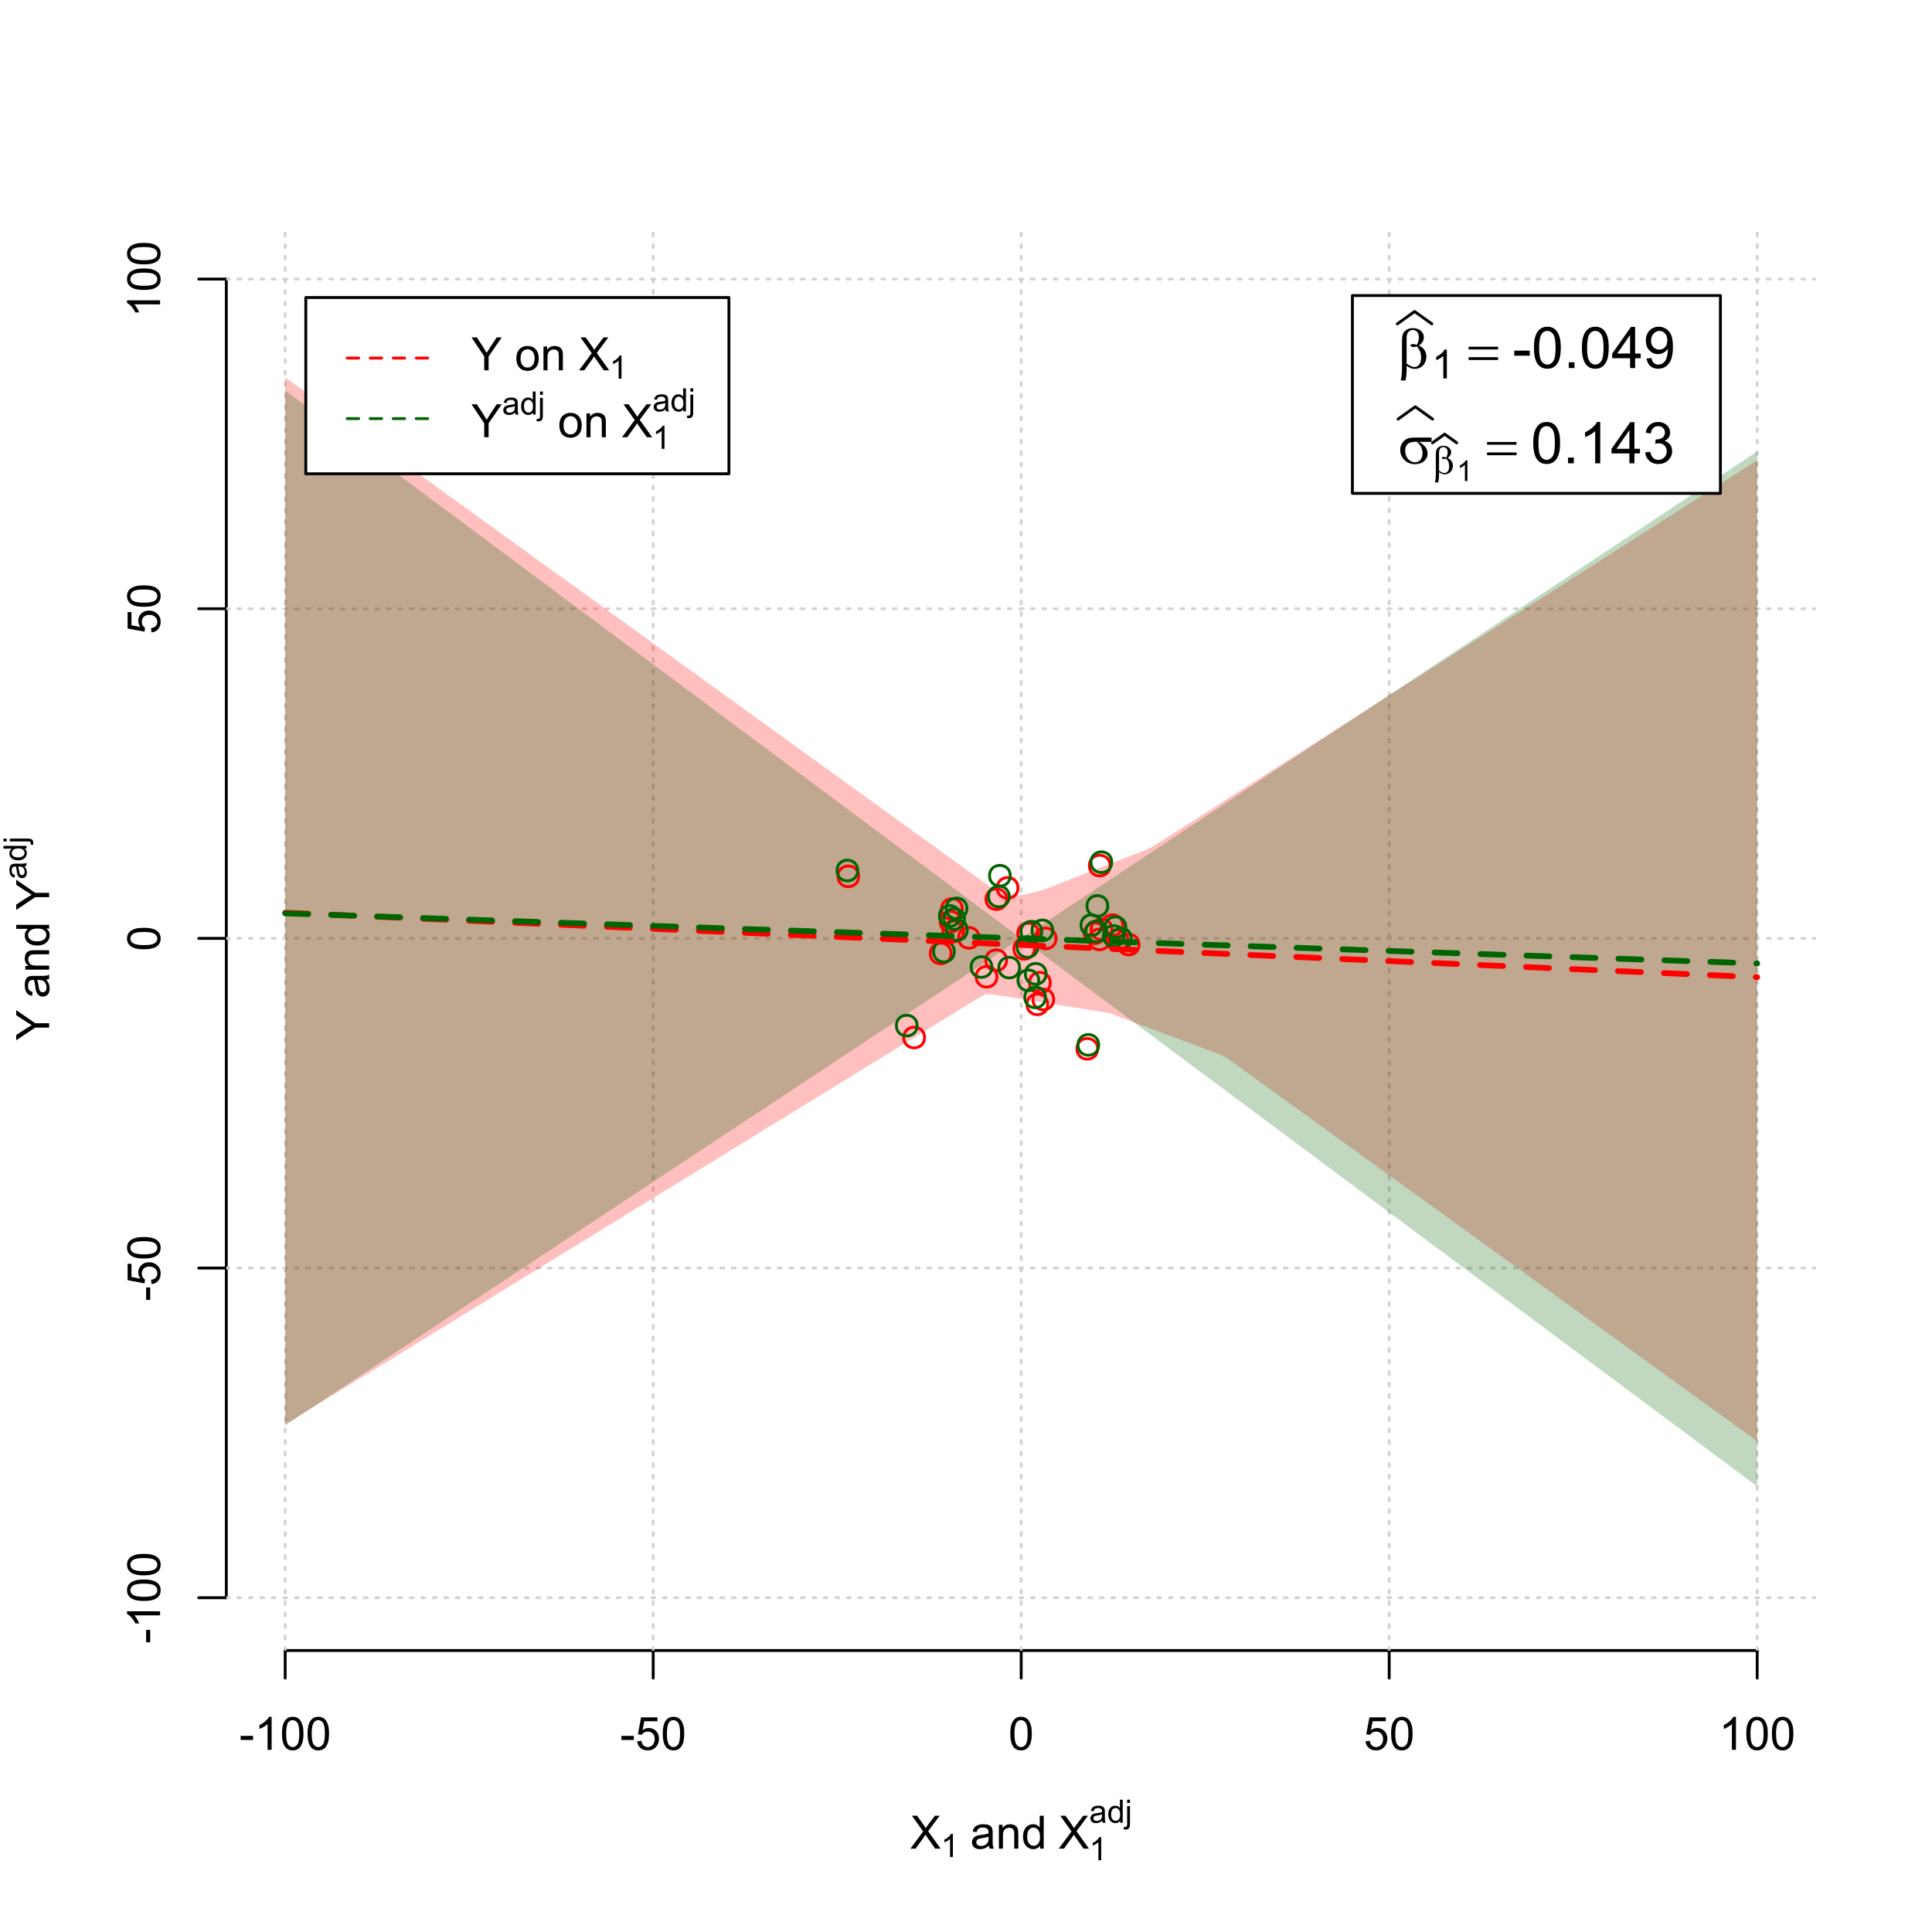 <?xml version="1.0" encoding="UTF-8"?>
<svg xmlns="http://www.w3.org/2000/svg" xmlns:xlink="http://www.w3.org/1999/xlink" width="504pt" height="504pt" viewBox="0 0 504 504" version="1.1">
<defs>
<g>
<symbol overflow="visible" id="glyph0-0">
<path style="stroke:none;" d="M 1.5 0 L 1.5 -7.5 L 7.5 -7.5 L 7.5 0 Z M 1.688 -0.188 L 7.312 -0.188 L 7.312 -7.312 L 1.688 -7.312 Z M 1.688 -0.188 "/>
</symbol>
<symbol overflow="visible" id="glyph0-1">
<path style="stroke:none;" d="M 0.055 0 L 3.375 -4.477 L 0.445 -8.59 L 1.797 -8.59 L 3.359 -6.387 C 3.68 -5.93 3.91 -5.578 4.047 -5.332 C 4.238 -5.645 4.465 -5.969 4.727 -6.312 L 6.457 -8.59 L 7.695 -8.59 L 4.676 -4.539 L 7.93 0 L 6.523 0 L 4.359 -3.062 C 4.238 -3.238 4.113 -3.43 3.984 -3.641 C 3.789 -3.324 3.652 -3.109 3.574 -2.992 L 1.418 0 Z M 0.055 0 "/>
</symbol>
<symbol overflow="visible" id="glyph0-2">
<path style="stroke:none;" d="M 4.852 -0.766 C 4.461 -0.434 4.082 -0.199 3.723 -0.062 C 3.355 0.074 2.969 0.141 2.562 0.141 C 1.875 0.141 1.352 -0.023 0.984 -0.359 C 0.617 -0.688 0.434 -1.117 0.434 -1.641 C 0.434 -1.945 0.5 -2.223 0.641 -2.473 C 0.777 -2.723 0.961 -2.926 1.188 -3.082 C 1.41 -3.234 1.664 -3.348 1.945 -3.43 C 2.152 -3.477 2.465 -3.531 2.883 -3.586 C 3.734 -3.688 4.359 -3.809 4.766 -3.949 C 4.766 -4.09 4.77 -4.18 4.77 -4.227 C 4.77 -4.648 4.668 -4.953 4.469 -5.133 C 4.199 -5.371 3.801 -5.488 3.27 -5.492 C 2.77 -5.488 2.402 -5.402 2.168 -5.23 C 1.934 -5.055 1.758 -4.746 1.648 -4.305 L 0.617 -4.445 C 0.707 -4.887 0.863 -5.242 1.078 -5.516 C 1.289 -5.781 1.598 -5.992 2.008 -6.141 C 2.41 -6.289 2.883 -6.363 3.422 -6.363 C 3.953 -6.363 4.383 -6.301 4.715 -6.176 C 5.047 -6.051 5.293 -5.891 5.449 -5.703 C 5.605 -5.512 5.715 -5.273 5.777 -4.984 C 5.809 -4.805 5.824 -4.48 5.828 -4.016 L 5.828 -2.609 C 5.824 -1.625 5.848 -1.004 5.895 -0.746 C 5.941 -0.484 6.031 -0.238 6.164 0 L 5.062 0 C 4.953 -0.219 4.883 -0.473 4.852 -0.766 Z M 4.766 -3.125 C 4.375 -2.965 3.801 -2.832 3.039 -2.727 C 2.605 -2.66 2.301 -2.59 2.121 -2.516 C 1.941 -2.434 1.801 -2.32 1.703 -2.172 C 1.605 -2.02 1.559 -1.852 1.559 -1.672 C 1.559 -1.387 1.664 -1.152 1.875 -0.969 C 2.086 -0.777 2.398 -0.684 2.812 -0.688 C 3.219 -0.684 3.578 -0.773 3.895 -0.953 C 4.211 -1.129 4.445 -1.371 4.594 -1.68 C 4.707 -1.918 4.762 -2.27 4.766 -2.734 Z M 4.766 -3.125 "/>
</symbol>
<symbol overflow="visible" id="glyph0-3">
<path style="stroke:none;" d="M 0.789 0 L 0.789 -6.223 L 1.742 -6.223 L 1.742 -5.336 C 2.195 -6.02 2.855 -6.363 3.719 -6.363 C 4.09 -6.363 4.434 -6.293 4.754 -6.16 C 5.066 -6.023 5.305 -5.848 5.461 -5.633 C 5.617 -5.41 5.727 -5.152 5.789 -4.852 C 5.828 -4.656 5.848 -4.312 5.848 -3.828 L 5.848 0 L 4.793 0 L 4.793 -3.785 C 4.793 -4.215 4.75 -4.535 4.668 -4.75 C 4.586 -4.961 4.441 -5.129 4.234 -5.258 C 4.023 -5.383 3.777 -5.449 3.5 -5.449 C 3.047 -5.449 2.66 -5.305 2.332 -5.02 C 2.004 -4.734 1.84 -4.195 1.844 -3.398 L 1.844 0 Z M 0.789 0 "/>
</symbol>
<symbol overflow="visible" id="glyph0-4">
<path style="stroke:none;" d="M 4.828 0 L 4.828 -0.785 C 4.43 -0.168 3.848 0.141 3.086 0.141 C 2.59 0.141 2.133 0.004 1.719 -0.27 C 1.297 -0.543 0.977 -0.922 0.75 -1.414 C 0.523 -1.898 0.41 -2.465 0.41 -3.105 C 0.41 -3.727 0.512 -4.289 0.719 -4.797 C 0.926 -5.301 1.238 -5.688 1.652 -5.957 C 2.066 -6.227 2.527 -6.363 3.039 -6.363 C 3.41 -6.363 3.746 -6.281 4.043 -6.125 C 4.336 -5.965 4.574 -5.762 4.758 -5.508 L 4.758 -8.59 L 5.805 -8.59 L 5.805 0 Z M 1.492 -3.105 C 1.488 -2.309 1.656 -1.711 1.996 -1.316 C 2.328 -0.922 2.727 -0.727 3.188 -0.727 C 3.648 -0.727 4.039 -0.914 4.359 -1.293 C 4.68 -1.668 4.84 -2.242 4.844 -3.016 C 4.84 -3.867 4.676 -4.492 4.352 -4.895 C 4.02 -5.289 3.617 -5.488 3.141 -5.492 C 2.672 -5.488 2.277 -5.297 1.965 -4.918 C 1.645 -4.531 1.488 -3.93 1.492 -3.105 Z M 1.492 -3.105 "/>
</symbol>
<symbol overflow="visible" id="glyph0-5">
<path style="stroke:none;" d="M 0.383 -2.578 L 0.383 -3.641 L 3.621 -3.641 L 3.621 -2.578 Z M 0.383 -2.578 "/>
</symbol>
<symbol overflow="visible" id="glyph0-6">
<path style="stroke:none;" d="M 4.469 0 L 3.414 0 L 3.414 -6.719 C 3.16 -6.477 2.828 -6.234 2.414 -5.996 C 2 -5.75 1.629 -5.57 1.305 -5.449 L 1.305 -6.469 C 1.895 -6.742 2.41 -7.078 2.852 -7.477 C 3.293 -7.871 3.605 -8.254 3.789 -8.625 L 4.469 -8.625 Z M 4.469 0 "/>
</symbol>
<symbol overflow="visible" id="glyph0-7">
<path style="stroke:none;" d="M 0.5 -4.234 C 0.496 -5.246 0.602 -6.062 0.812 -6.688 C 1.02 -7.305 1.328 -7.785 1.742 -8.121 C 2.148 -8.457 2.668 -8.625 3.297 -8.625 C 3.758 -8.625 4.164 -8.531 4.512 -8.348 C 4.855 -8.16 5.141 -7.891 5.371 -7.543 C 5.594 -7.191 5.773 -6.766 5.906 -6.266 C 6.035 -5.762 6.098 -5.086 6.102 -4.234 C 6.098 -3.227 5.996 -2.414 5.789 -1.797 C 5.578 -1.176 5.266 -0.695 4.859 -0.359 C 4.445 -0.02 3.926 0.145 3.297 0.148 C 2.465 0.145 1.816 -0.148 1.348 -0.742 C 0.781 -1.457 0.496 -2.621 0.5 -4.234 Z M 1.582 -4.234 C 1.582 -2.824 1.746 -1.887 2.074 -1.418 C 2.402 -0.949 2.809 -0.715 3.297 -0.719 C 3.777 -0.715 4.184 -0.949 4.52 -1.422 C 4.848 -1.887 5.016 -2.824 5.016 -4.234 C 5.016 -5.648 4.848 -6.59 4.52 -7.055 C 4.184 -7.516 3.773 -7.746 3.289 -7.75 C 2.801 -7.746 2.414 -7.543 2.125 -7.137 C 1.762 -6.613 1.582 -5.645 1.582 -4.234 Z M 1.582 -4.234 "/>
</symbol>
<symbol overflow="visible" id="glyph0-8">
<path style="stroke:none;" d="M 0.5 -2.25 L 1.605 -2.344 C 1.684 -1.805 1.871 -1.398 2.176 -1.125 C 2.473 -0.852 2.836 -0.715 3.258 -0.719 C 3.766 -0.715 4.195 -0.906 4.547 -1.293 C 4.898 -1.672 5.074 -2.18 5.074 -2.82 C 5.074 -3.414 4.902 -3.891 4.566 -4.242 C 4.227 -4.59 3.785 -4.762 3.242 -4.766 C 2.898 -4.762 2.594 -4.684 2.32 -4.531 C 2.047 -4.375 1.832 -4.176 1.676 -3.93 L 0.688 -4.062 L 1.516 -8.473 L 5.789 -8.473 L 5.789 -7.465 L 2.359 -7.465 L 1.898 -5.156 C 2.414 -5.516 2.953 -5.695 3.523 -5.695 C 4.27 -5.695 4.902 -5.434 5.422 -4.914 C 5.934 -4.395 6.191 -3.727 6.195 -2.914 C 6.191 -2.133 5.965 -1.461 5.516 -0.898 C 4.961 -0.199 4.211 0.145 3.258 0.148 C 2.477 0.145 1.836 -0.07 1.344 -0.508 C 0.844 -0.941 0.562 -1.523 0.5 -2.25 Z M 0.5 -2.25 "/>
</symbol>
<symbol overflow="visible" id="glyph0-9">
<path style="stroke:none;" d="M 3.344 0 L 3.344 -3.641 L 0.035 -8.59 L 1.418 -8.59 L 3.109 -6 C 3.418 -5.516 3.711 -5.031 3.984 -4.547 C 4.242 -4.992 4.555 -5.496 4.922 -6.062 L 6.586 -8.59 L 7.91 -8.59 L 4.484 -3.641 L 4.484 0 Z M 3.344 0 "/>
</symbol>
<symbol overflow="visible" id="glyph0-10">
<path style="stroke:none;" d=""/>
</symbol>
<symbol overflow="visible" id="glyph0-11">
<path style="stroke:none;" d="M 0.398 -3.109 C 0.398 -4.262 0.719 -5.117 1.359 -5.672 C 1.895 -6.133 2.547 -6.363 3.316 -6.363 C 4.172 -6.363 4.871 -6.082 5.414 -5.52 C 5.953 -4.957 6.223 -4.184 6.227 -3.199 C 6.223 -2.398 6.102 -1.766 5.867 -1.309 C 5.625 -0.848 5.277 -0.492 4.82 -0.238 C 4.359 0.016 3.859 0.141 3.316 0.141 C 2.441 0.141 1.734 -0.137 1.203 -0.695 C 0.664 -1.254 0.398 -2.059 0.398 -3.109 Z M 1.484 -3.109 C 1.48 -2.309 1.656 -1.711 2.004 -1.32 C 2.348 -0.922 2.785 -0.727 3.316 -0.727 C 3.84 -0.727 4.273 -0.926 4.621 -1.324 C 4.969 -1.723 5.145 -2.328 5.145 -3.148 C 5.145 -3.914 4.969 -4.496 4.617 -4.895 C 4.266 -5.289 3.832 -5.488 3.316 -5.492 C 2.785 -5.488 2.348 -5.293 2.004 -4.898 C 1.656 -4.5 1.48 -3.902 1.484 -3.109 Z M 1.484 -3.109 "/>
</symbol>
<symbol overflow="visible" id="glyph1-0">
<path style="stroke:none;" d="M 1.051 0 L 1.051 -5.25 L 5.25 -5.25 L 5.25 0 Z M 1.18 -0.133 L 5.117 -0.133 L 5.117 -5.117 L 1.18 -5.117 Z M 1.18 -0.133 "/>
</symbol>
<symbol overflow="visible" id="glyph1-1">
<path style="stroke:none;" d="M 3.129 0 L 2.391 0 L 2.391 -4.703 C 2.211 -4.531 1.977 -4.363 1.691 -4.195 C 1.398 -4.023 1.141 -3.895 0.914 -3.812 L 0.914 -4.527 C 1.328 -4.719 1.688 -4.953 1.996 -5.234 C 2.305 -5.508 2.523 -5.777 2.652 -6.039 L 3.129 -6.039 Z M 3.129 0 "/>
</symbol>
<symbol overflow="visible" id="glyph1-2">
<path style="stroke:none;" d="M 3.395 -0.539 C 3.117 -0.305 2.855 -0.137 2.605 -0.043 C 2.352 0.051 2.082 0.094 1.793 0.098 C 1.312 0.094 0.941 -0.02 0.688 -0.25 C 0.43 -0.48 0.305 -0.781 0.305 -1.148 C 0.305 -1.359 0.352 -1.551 0.449 -1.73 C 0.543 -1.902 0.668 -2.047 0.828 -2.156 C 0.984 -2.262 1.164 -2.34 1.363 -2.398 C 1.504 -2.434 1.723 -2.473 2.02 -2.512 C 2.609 -2.578 3.047 -2.664 3.336 -2.766 C 3.336 -2.867 3.34 -2.93 3.34 -2.957 C 3.34 -3.258 3.27 -3.469 3.129 -3.594 C 2.941 -3.758 2.66 -3.844 2.289 -3.844 C 1.941 -3.844 1.684 -3.781 1.52 -3.66 C 1.348 -3.535 1.227 -3.32 1.152 -3.016 L 0.43 -3.113 C 0.492 -3.418 0.602 -3.668 0.754 -3.863 C 0.902 -4.051 1.121 -4.199 1.406 -4.301 C 1.688 -4.402 2.016 -4.453 2.395 -4.453 C 2.766 -4.453 3.066 -4.406 3.301 -4.32 C 3.527 -4.23 3.699 -4.121 3.812 -3.992 C 3.918 -3.855 3.996 -3.691 4.043 -3.492 C 4.066 -3.363 4.078 -3.133 4.082 -2.809 L 4.082 -1.824 C 4.078 -1.137 4.094 -0.703 4.129 -0.523 C 4.156 -0.336 4.219 -0.164 4.316 0 L 3.543 0 C 3.465 -0.152 3.414 -0.332 3.395 -0.539 Z M 3.336 -2.188 C 3.062 -2.074 2.66 -1.98 2.129 -1.906 C 1.82 -1.859 1.605 -1.812 1.484 -1.758 C 1.355 -1.703 1.258 -1.621 1.191 -1.52 C 1.121 -1.41 1.09 -1.293 1.09 -1.168 C 1.09 -0.969 1.164 -0.805 1.312 -0.676 C 1.461 -0.543 1.68 -0.48 1.969 -0.48 C 2.25 -0.48 2.5 -0.539 2.727 -0.664 C 2.945 -0.785 3.109 -0.957 3.215 -1.176 C 3.293 -1.34 3.332 -1.586 3.336 -1.914 Z M 3.336 -2.188 "/>
</symbol>
<symbol overflow="visible" id="glyph1-3">
<path style="stroke:none;" d="M 3.379 0 L 3.379 -0.551 C 3.102 -0.121 2.695 0.094 2.16 0.098 C 1.812 0.094 1.492 0 1.203 -0.188 C 0.906 -0.379 0.68 -0.645 0.523 -0.988 C 0.359 -1.328 0.281 -1.723 0.285 -2.172 C 0.281 -2.605 0.355 -3 0.504 -3.355 C 0.648 -3.707 0.863 -3.977 1.156 -4.168 C 1.441 -4.355 1.766 -4.453 2.129 -4.453 C 2.387 -4.453 2.621 -4.395 2.828 -4.285 C 3.031 -4.172 3.199 -4.031 3.332 -3.855 L 3.332 -6.012 L 4.066 -6.012 L 4.066 0 Z M 1.047 -2.172 C 1.043 -1.613 1.16 -1.195 1.398 -0.922 C 1.629 -0.641 1.906 -0.504 2.23 -0.508 C 2.551 -0.504 2.824 -0.637 3.051 -0.902 C 3.273 -1.168 3.387 -1.57 3.391 -2.113 C 3.387 -2.707 3.273 -3.145 3.047 -3.426 C 2.816 -3.703 2.531 -3.844 2.199 -3.844 C 1.867 -3.844 1.594 -3.707 1.375 -3.441 C 1.152 -3.168 1.043 -2.746 1.047 -2.172 Z M 1.047 -2.172 "/>
</symbol>
<symbol overflow="visible" id="glyph1-4">
<path style="stroke:none;" d="M 0.551 -5.156 L 0.551 -6.012 L 1.289 -6.012 L 1.289 -5.156 Z M -0.387 1.691 L -0.246 1.062 C -0.098 1.098 0.016 1.117 0.102 1.121 C 0.25 1.117 0.363 1.066 0.438 0.969 C 0.512 0.867 0.551 0.621 0.551 0.223 L 0.551 -4.355 L 1.289 -4.355 L 1.289 0.238 C 1.289 0.773 1.219 1.148 1.078 1.359 C 0.898 1.633 0.602 1.77 0.191 1.77 C -0.008 1.77 -0.199 1.742 -0.387 1.691 Z M -0.387 1.691 "/>
</symbol>
<symbol overflow="visible" id="glyph2-0">
<path style="stroke:none;" d="M 0.602 0 L 0.602 -7.5 L 6.602 -7.5 L 6.602 0 Z M 0.789 -0.188 L 6.414 -0.188 L 6.414 -7.312 L 0.789 -7.312 Z M 0.789 -0.188 "/>
</symbol>
<symbol overflow="visible" id="glyph2-1">
<path style="stroke:none;" d=""/>
</symbol>
<symbol overflow="visible" id="glyph3-0">
<path style="stroke:none;" d="M 0 -1.5 L -7.5 -1.5 L -7.5 -7.5 L 0 -7.5 Z M -0.188 -1.688 L -0.188 -7.312 L -7.312 -7.312 L -7.312 -1.688 Z M -0.188 -1.688 "/>
</symbol>
<symbol overflow="visible" id="glyph3-1">
<path style="stroke:none;" d="M 0 -3.344 L -3.641 -3.348 L -8.59 -0.035 L -8.59 -1.418 L -6 -3.113 C -5.516 -3.422 -5.031 -3.715 -4.547 -3.984 C -4.992 -4.242 -5.496 -4.555 -6.062 -4.922 L -8.59 -6.586 L -8.59 -7.91 L -3.637 -4.484 L 0 -4.484 Z M 0 -3.344 "/>
</symbol>
<symbol overflow="visible" id="glyph3-2">
<path style="stroke:none;" d="M -0.766 -4.852 C -0.434 -4.461 -0.199 -4.082 -0.062 -3.723 C 0.074 -3.355 0.141 -2.969 0.141 -2.562 C 0.141 -1.875 -0.023 -1.352 -0.359 -0.984 C -0.688 -0.617 -1.117 -0.434 -1.641 -0.434 C -1.945 -0.434 -2.223 -0.5 -2.473 -0.641 C -2.723 -0.777 -2.926 -0.961 -3.082 -1.188 C -3.234 -1.41 -3.348 -1.664 -3.43 -1.945 C -3.477 -2.152 -3.531 -2.465 -3.586 -2.883 C -3.688 -3.734 -3.809 -4.359 -3.949 -4.766 C -4.09 -4.766 -4.18 -4.77 -4.227 -4.77 C -4.648 -4.77 -4.953 -4.668 -5.133 -4.469 C -5.371 -4.199 -5.488 -3.801 -5.492 -3.27 C -5.488 -2.773 -5.402 -2.406 -5.23 -2.172 C -5.055 -1.934 -4.746 -1.758 -4.305 -1.648 L -4.445 -0.617 C -4.887 -0.707 -5.242 -0.863 -5.516 -1.078 C -5.781 -1.293 -5.992 -1.602 -6.141 -2.012 C -6.289 -2.414 -6.363 -2.887 -6.363 -3.422 C -6.363 -3.953 -6.301 -4.383 -6.176 -4.715 C -6.051 -5.047 -5.891 -5.293 -5.703 -5.449 C -5.512 -5.605 -5.273 -5.715 -4.984 -5.777 C -4.805 -5.809 -4.48 -5.824 -4.016 -5.828 L -2.605 -5.828 C -1.625 -5.824 -1.004 -5.848 -0.746 -5.895 C -0.48 -5.941 -0.234 -6.031 0 -6.164 L 0 -5.062 C -0.219 -4.953 -0.473 -4.883 -0.766 -4.852 Z M -3.121 -4.766 C -2.961 -4.375 -2.828 -3.801 -2.727 -3.039 C -2.66 -2.605 -2.59 -2.301 -2.516 -2.121 C -2.434 -1.941 -2.32 -1.801 -2.172 -1.703 C -2.02 -1.605 -1.852 -1.559 -1.672 -1.559 C -1.387 -1.559 -1.152 -1.664 -0.965 -1.875 C -0.773 -2.086 -0.68 -2.398 -0.684 -2.812 C -0.68 -3.219 -0.77 -3.578 -0.949 -3.895 C -1.129 -4.211 -1.371 -4.445 -1.68 -4.594 C -1.918 -4.707 -2.27 -4.762 -2.734 -4.766 Z M -3.121 -4.766 "/>
</symbol>
<symbol overflow="visible" id="glyph3-3">
<path style="stroke:none;" d="M 0 -0.789 L -6.223 -0.793 L -6.223 -1.742 L -5.336 -1.742 C -6.02 -2.195 -6.363 -2.855 -6.363 -3.723 C -6.363 -4.09 -6.293 -4.434 -6.16 -4.754 C -6.023 -5.066 -5.848 -5.305 -5.633 -5.461 C -5.41 -5.617 -5.152 -5.727 -4.852 -5.789 C -4.656 -5.828 -4.312 -5.848 -3.824 -5.848 L 0 -5.848 L 0 -4.793 L -3.785 -4.793 C -4.215 -4.793 -4.535 -4.75 -4.75 -4.668 C -4.961 -4.586 -5.129 -4.441 -5.258 -4.234 C -5.383 -4.023 -5.449 -3.777 -5.449 -3.5 C -5.449 -3.047 -5.305 -2.66 -5.02 -2.336 C -4.734 -2.008 -4.195 -1.844 -3.398 -1.848 L 0 -1.844 Z M 0 -0.789 "/>
</symbol>
<symbol overflow="visible" id="glyph3-4">
<path style="stroke:none;" d="M 0 -4.828 L -0.785 -4.828 C -0.168 -4.43 0.141 -3.848 0.141 -3.086 C 0.141 -2.59 0.004 -2.133 -0.27 -1.719 C -0.543 -1.297 -0.922 -0.977 -1.414 -0.75 C -1.898 -0.523 -2.465 -0.41 -3.105 -0.41 C -3.727 -0.41 -4.289 -0.512 -4.797 -0.719 C -5.301 -0.926 -5.688 -1.238 -5.957 -1.652 C -6.227 -2.066 -6.363 -2.527 -6.363 -3.043 C -6.363 -3.414 -6.281 -3.75 -6.125 -4.043 C -5.965 -4.336 -5.762 -4.574 -5.508 -4.758 L -8.59 -4.758 L -8.59 -5.809 L 0 -5.805 Z M -3.105 -1.496 C -2.309 -1.492 -1.711 -1.66 -1.316 -1.996 C -0.922 -2.328 -0.727 -2.727 -0.727 -3.188 C -0.727 -3.648 -0.914 -4.039 -1.289 -4.359 C -1.664 -4.68 -2.238 -4.84 -3.016 -4.844 C -3.867 -4.84 -4.492 -4.676 -4.895 -4.352 C -5.289 -4.023 -5.488 -3.621 -5.492 -3.141 C -5.488 -2.672 -5.297 -2.277 -4.918 -1.965 C -4.531 -1.648 -3.93 -1.492 -3.105 -1.496 Z M -3.105 -1.496 "/>
</symbol>
<symbol overflow="visible" id="glyph3-5">
<path style="stroke:none;" d="M -2.578 -0.383 L -3.641 -0.383 L -3.641 -3.621 L -2.578 -3.621 Z M -2.578 -0.383 "/>
</symbol>
<symbol overflow="visible" id="glyph3-6">
<path style="stroke:none;" d="M 0 -4.469 L 0 -3.414 L -6.719 -3.418 C -6.477 -3.16 -6.234 -2.828 -5.996 -2.418 C -5.75 -2.004 -5.57 -1.633 -5.449 -1.309 L -6.469 -1.309 C -6.742 -1.895 -7.078 -2.41 -7.477 -2.852 C -7.871 -3.293 -8.254 -3.605 -8.625 -3.793 L -8.625 -4.473 Z M 0 -4.469 "/>
</symbol>
<symbol overflow="visible" id="glyph3-7">
<path style="stroke:none;" d="M -4.234 -0.5 C -5.246 -0.496 -6.062 -0.602 -6.688 -0.812 C -7.305 -1.02 -7.785 -1.328 -8.121 -1.742 C -8.457 -2.152 -8.625 -2.672 -8.625 -3.301 C -8.625 -3.758 -8.531 -4.164 -8.348 -4.512 C -8.16 -4.859 -7.891 -5.145 -7.543 -5.371 C -7.191 -5.594 -6.766 -5.773 -6.266 -5.906 C -5.762 -6.035 -5.086 -6.098 -4.234 -6.102 C -3.223 -6.098 -2.41 -5.996 -1.793 -5.789 C -1.176 -5.578 -0.695 -5.266 -0.359 -4.859 C -0.02 -4.445 0.145 -3.926 0.148 -3.297 C 0.145 -2.465 -0.148 -1.816 -0.742 -1.348 C -1.457 -0.781 -2.621 -0.496 -4.234 -0.5 Z M -4.234 -1.582 C -2.824 -1.582 -1.887 -1.746 -1.418 -2.074 C -0.949 -2.402 -0.715 -2.809 -0.719 -3.297 C -0.715 -3.777 -0.949 -4.184 -1.422 -4.52 C -1.887 -4.848 -2.824 -5.016 -4.234 -5.016 C -5.648 -5.016 -6.59 -4.848 -7.055 -4.52 C -7.516 -4.188 -7.746 -3.777 -7.75 -3.289 C -7.746 -2.801 -7.543 -2.414 -7.137 -2.129 C -6.613 -1.762 -5.645 -1.582 -4.234 -1.582 Z M -4.234 -1.582 "/>
</symbol>
<symbol overflow="visible" id="glyph3-8">
<path style="stroke:none;" d="M -2.25 -0.5 L -2.344 -1.605 C -1.805 -1.684 -1.398 -1.871 -1.125 -2.176 C -0.852 -2.473 -0.715 -2.836 -0.719 -3.258 C -0.715 -3.766 -0.906 -4.195 -1.293 -4.547 C -1.672 -4.898 -2.18 -5.074 -2.816 -5.074 C -3.414 -5.074 -3.891 -4.902 -4.242 -4.566 C -4.59 -4.227 -4.762 -3.785 -4.766 -3.242 C -4.762 -2.898 -4.684 -2.594 -4.531 -2.32 C -4.375 -2.047 -4.176 -1.832 -3.93 -1.676 L -4.062 -0.688 L -8.473 -1.52 L -8.473 -5.789 L -7.465 -5.789 L -7.465 -2.363 L -5.156 -1.898 C -5.516 -2.414 -5.695 -2.953 -5.695 -3.523 C -5.695 -4.27 -5.434 -4.902 -4.914 -5.422 C -4.395 -5.934 -3.727 -6.191 -2.91 -6.195 C -2.133 -6.191 -1.461 -5.965 -0.895 -5.516 C -0.199 -4.961 0.145 -4.211 0.148 -3.258 C 0.145 -2.477 -0.07 -1.836 -0.508 -1.344 C -0.941 -0.848 -1.523 -0.566 -2.25 -0.5 Z M -2.25 -0.5 "/>
</symbol>
<symbol overflow="visible" id="glyph4-0">
<path style="stroke:none;" d="M 0 -0.602 L -7.5 -0.605 L -7.5 -6.605 L 0 -6.602 Z M -0.188 -0.789 L -0.188 -6.414 L -7.312 -6.418 L -7.312 -0.793 Z M -0.188 -0.789 "/>
</symbol>
<symbol overflow="visible" id="glyph4-1">
<path style="stroke:none;" d=""/>
</symbol>
<symbol overflow="visible" id="glyph5-0">
<path style="stroke:none;" d="M 0 -1.051 L -5.25 -1.051 L -5.25 -5.25 L 0 -5.25 Z M -0.133 -1.18 L -0.133 -5.117 L -5.117 -5.117 L -5.117 -1.18 Z M -0.133 -1.18 "/>
</symbol>
<symbol overflow="visible" id="glyph5-1">
<path style="stroke:none;" d="M -0.539 -3.395 C -0.305 -3.117 -0.137 -2.855 -0.043 -2.605 C 0.051 -2.352 0.094 -2.082 0.098 -1.793 C 0.094 -1.312 -0.02 -0.941 -0.25 -0.688 C -0.48 -0.43 -0.781 -0.305 -1.148 -0.305 C -1.359 -0.305 -1.551 -0.352 -1.73 -0.449 C -1.902 -0.543 -2.047 -0.668 -2.156 -0.828 C -2.262 -0.984 -2.34 -1.164 -2.398 -1.363 C -2.434 -1.504 -2.473 -1.723 -2.512 -2.02 C -2.578 -2.609 -2.664 -3.047 -2.766 -3.336 C -2.867 -3.336 -2.93 -3.34 -2.957 -3.34 C -3.258 -3.34 -3.469 -3.27 -3.594 -3.129 C -3.758 -2.941 -3.844 -2.66 -3.844 -2.289 C -3.844 -1.941 -3.781 -1.684 -3.66 -1.52 C -3.535 -1.352 -3.32 -1.23 -3.016 -1.152 L -3.113 -0.43 C -3.418 -0.492 -3.668 -0.602 -3.863 -0.754 C -4.051 -0.902 -4.199 -1.121 -4.301 -1.406 C -4.402 -1.688 -4.453 -2.016 -4.453 -2.395 C -4.453 -2.766 -4.406 -3.066 -4.32 -3.301 C -4.23 -3.527 -4.121 -3.699 -3.992 -3.812 C -3.855 -3.918 -3.691 -3.996 -3.492 -4.043 C -3.363 -4.066 -3.133 -4.078 -2.809 -4.082 L -1.824 -4.082 C -1.137 -4.078 -0.703 -4.094 -0.523 -4.129 C -0.336 -4.156 -0.164 -4.219 0 -4.316 L 0 -3.543 C -0.152 -3.465 -0.332 -3.414 -0.539 -3.395 Z M -2.188 -3.336 C -2.074 -3.062 -1.98 -2.66 -1.906 -2.129 C -1.859 -1.82 -1.812 -1.605 -1.758 -1.484 C -1.703 -1.355 -1.621 -1.258 -1.52 -1.191 C -1.41 -1.121 -1.293 -1.09 -1.168 -1.09 C -0.969 -1.09 -0.805 -1.164 -0.676 -1.312 C -0.543 -1.461 -0.48 -1.68 -0.48 -1.969 C -0.48 -2.25 -0.539 -2.5 -0.664 -2.727 C -0.785 -2.945 -0.957 -3.109 -1.176 -3.215 C -1.34 -3.293 -1.586 -3.332 -1.914 -3.336 Z M -2.188 -3.336 "/>
</symbol>
<symbol overflow="visible" id="glyph5-2">
<path style="stroke:none;" d="M 0 -3.379 L -0.551 -3.379 C -0.121 -3.102 0.094 -2.695 0.098 -2.16 C 0.094 -1.812 0 -1.492 -0.188 -1.203 C -0.379 -0.906 -0.645 -0.684 -0.988 -0.527 C -1.328 -0.367 -1.723 -0.285 -2.172 -0.289 C -2.605 -0.285 -3 -0.359 -3.355 -0.504 C -3.707 -0.648 -3.977 -0.863 -4.168 -1.156 C -4.355 -1.441 -4.453 -1.766 -4.453 -2.129 C -4.453 -2.387 -4.395 -2.621 -4.285 -2.828 C -4.172 -3.031 -4.031 -3.199 -3.855 -3.332 L -6.012 -3.332 L -6.012 -4.066 L 0 -4.066 Z M -2.172 -1.047 C -1.613 -1.043 -1.195 -1.16 -0.922 -1.398 C -0.641 -1.629 -0.504 -1.906 -0.508 -2.23 C -0.504 -2.551 -0.637 -2.824 -0.902 -3.051 C -1.168 -3.273 -1.57 -3.387 -2.113 -3.391 C -2.707 -3.387 -3.145 -3.273 -3.426 -3.047 C -3.703 -2.816 -3.844 -2.531 -3.844 -2.199 C -3.844 -1.867 -3.707 -1.594 -3.441 -1.375 C -3.168 -1.152 -2.746 -1.043 -2.172 -1.047 Z M -2.172 -1.047 "/>
</symbol>
<symbol overflow="visible" id="glyph5-3">
<path style="stroke:none;" d="M -5.156 -0.551 L -6.012 -0.551 L -6.012 -1.289 L -5.156 -1.289 Z M 1.691 0.387 L 1.062 0.246 C 1.098 0.098 1.117 -0.016 1.121 -0.102 C 1.117 -0.25 1.066 -0.363 0.969 -0.438 C 0.867 -0.512 0.621 -0.551 0.223 -0.551 L -4.355 -0.551 L -4.355 -1.289 L 0.238 -1.289 C 0.773 -1.289 1.148 -1.219 1.359 -1.078 C 1.633 -0.898 1.77 -0.602 1.77 -0.191 C 1.77 0.008 1.742 0.199 1.691 0.387 Z M 1.691 0.387 "/>
</symbol>
<symbol overflow="visible" id="glyph6-0">
<path style="stroke:none;" d="M 0.754 0 L 0.754 -9.375 L 8.254 -9.375 L 8.254 0 Z M 0.988 -0.234 L 8.02 -0.234 L 8.02 -9.141 L 0.988 -9.141 Z M 0.988 -0.234 "/>
</symbol>
<symbol overflow="visible" id="glyph6-1">
<path style="stroke:none;" d="M 2.418 -0.57 L 2.418 0.668 C 2.414 1.457 2.316 2.312 2.125 3.238 L 0.887 3.238 C 1.016 2.629 1.094 2.215 1.121 2 C 1.18 1.312 1.211 0.812 1.215 0.5 L 1.215 -6.988 C 1.211 -7.859 1.297 -8.508 1.473 -8.93 C 1.645 -9.352 1.957 -9.703 2.41 -9.988 C 2.859 -10.27 3.402 -10.41 4.035 -10.414 C 4.906 -10.41 5.605 -10.176 6.129 -9.711 C 6.652 -9.238 6.914 -8.684 6.914 -8.043 C 6.914 -7.625 6.805 -7.23 6.594 -6.855 C 6.379 -6.48 6.051 -6.156 5.609 -5.891 C 6.914 -5.262 7.57 -4.289 7.574 -2.973 C 7.57 -2.383 7.434 -1.836 7.164 -1.332 C 6.887 -0.82 6.512 -0.434 6.035 -0.172 C 5.555 0.094 5.059 0.223 4.555 0.227 C 4.227 0.223 3.906 0.168 3.586 0.059 C 3.266 -0.051 2.875 -0.258 2.418 -0.57 Z M 2.418 -1.148 C 2.891 -0.816 3.305 -0.578 3.656 -0.434 C 3.918 -0.324 4.18 -0.27 4.445 -0.27 C 4.938 -0.27 5.352 -0.473 5.688 -0.879 C 6.02 -1.285 6.188 -1.93 6.188 -2.82 C 6.188 -3.375 6.105 -3.863 5.949 -4.281 C 5.785 -4.695 5.508 -5.152 5.113 -5.656 C 4.773 -5.539 4.484 -5.484 4.242 -5.484 C 3.945 -5.484 3.738 -5.527 3.621 -5.617 C 3.5 -5.703 3.438 -5.797 3.441 -5.902 C 3.438 -5.992 3.484 -6.078 3.578 -6.152 C 3.668 -6.223 3.816 -6.258 4.027 -6.262 C 4.262 -6.258 4.625 -6.195 5.113 -6.07 C 5.453 -6.75 5.625 -7.391 5.625 -8 C 5.625 -8.609 5.473 -9.086 5.172 -9.426 C 4.867 -9.758 4.492 -9.926 4.043 -9.93 C 3.477 -9.926 3.035 -9.688 2.727 -9.215 C 2.516 -8.895 2.414 -8.383 2.418 -7.684 Z M 2.418 -1.148 "/>
</symbol>
<symbol overflow="visible" id="glyph6-2">
<path style="stroke:none;" d="M 0.27 -5.559 L 7.961 -5.559 L 7.961 -4.848 L 0.27 -4.848 Z M 0.27 -2.828 L 7.961 -2.828 L 7.961 -2.102 L 0.27 -2.102 Z M 0.27 -2.828 "/>
</symbol>
<symbol overflow="visible" id="glyph6-3">
<path style="stroke:none;" d="M 8.746 -5.602 L 5.465 -5.602 C 6.199 -5.191 6.758 -4.734 7.141 -4.238 C 7.52 -3.738 7.711 -3.164 7.711 -2.512 C 7.711 -1.758 7.406 -1.113 6.801 -0.578 C 6.195 -0.043 5.387 0.223 4.371 0.227 C 3.301 0.223 2.398 -0.137 1.668 -0.863 C 0.934 -1.59 0.566 -2.469 0.57 -3.5 C 0.566 -4.117 0.723 -4.68 1.031 -5.184 C 1.336 -5.688 1.723 -6.066 2.199 -6.324 C 2.668 -6.578 3.391 -6.707 4.367 -6.711 L 8.746 -6.711 Z M 4.914 -5.602 C 4.707 -5.605 4.551 -5.605 4.445 -5.609 C 3.566 -5.605 2.918 -5.41 2.5 -5.023 C 2.074 -4.629 1.863 -4.078 1.867 -3.367 C 1.863 -2.434 2.113 -1.684 2.621 -1.117 C 3.121 -0.551 3.719 -0.27 4.41 -0.27 C 4.984 -0.27 5.457 -0.473 5.828 -0.887 C 6.199 -1.297 6.387 -1.895 6.387 -2.672 C 6.387 -3.797 5.895 -4.773 4.914 -5.602 Z M 4.914 -5.602 "/>
</symbol>
<symbol overflow="visible" id="glyph7-0">
<path style="stroke:none;" d="M 1.312 0 L 1.312 -6.562 L 6.562 -6.562 L 6.562 0 Z M 1.477 -0.164 L 6.398 -0.164 L 6.398 -6.398 L 1.477 -6.398 Z M 1.477 -0.164 "/>
</symbol>
<symbol overflow="visible" id="glyph7-1">
<path style="stroke:none;" d="M 3.91 0 L 2.988 0 L 2.988 -5.879 C 2.766 -5.664 2.473 -5.453 2.113 -5.242 C 1.75 -5.027 1.426 -4.871 1.145 -4.77 L 1.145 -5.66 C 1.656 -5.902 2.109 -6.195 2.496 -6.539 C 2.883 -6.883 3.156 -7.219 3.316 -7.547 L 3.91 -7.547 Z M 3.91 0 "/>
</symbol>
<symbol overflow="visible" id="glyph8-0">
<path style="stroke:none;" d="M 1.875 0 L 1.875 -9.375 L 9.375 -9.375 L 9.375 0 Z M 2.109 -0.234 L 9.141 -0.234 L 9.141 -9.141 L 2.109 -9.141 Z M 2.109 -0.234 "/>
</symbol>
<symbol overflow="visible" id="glyph8-1">
<path style="stroke:none;" d="M 0.477 -3.223 L 0.477 -4.547 L 4.527 -4.547 L 4.527 -3.223 Z M 0.477 -3.223 "/>
</symbol>
<symbol overflow="visible" id="glyph8-2">
<path style="stroke:none;" d="M 0.621 -5.297 C 0.621 -6.562 0.75 -7.582 1.012 -8.359 C 1.273 -9.133 1.664 -9.73 2.18 -10.152 C 2.695 -10.57 3.344 -10.781 4.125 -10.781 C 4.699 -10.781 5.203 -10.664 5.641 -10.434 C 6.074 -10.199 6.434 -9.863 6.715 -9.43 C 6.996 -8.988 7.219 -8.457 7.383 -7.832 C 7.543 -7.203 7.621 -6.359 7.625 -5.297 C 7.621 -4.035 7.492 -3.016 7.234 -2.246 C 6.973 -1.469 6.586 -0.871 6.074 -0.449 C 5.559 -0.027 4.91 0.18 4.125 0.184 C 3.086 0.18 2.27 -0.188 1.684 -0.93 C 0.973 -1.82 0.621 -3.277 0.621 -5.297 Z M 1.977 -5.297 C 1.973 -3.531 2.18 -2.355 2.594 -1.777 C 3.004 -1.191 3.516 -0.902 4.125 -0.902 C 4.727 -0.902 5.234 -1.195 5.648 -1.781 C 6.062 -2.367 6.27 -3.539 6.27 -5.297 C 6.27 -7.062 6.062 -8.234 5.648 -8.816 C 5.234 -9.398 4.719 -9.691 4.109 -9.691 C 3.5 -9.691 3.02 -9.434 2.66 -8.922 C 2.203 -8.262 1.973 -7.055 1.977 -5.297 Z M 1.977 -5.297 "/>
</symbol>
<symbol overflow="visible" id="glyph8-3">
<path style="stroke:none;" d="M 1.363 0 L 1.363 -1.5 L 2.863 -1.5 L 2.863 0 Z M 1.363 0 "/>
</symbol>
<symbol overflow="visible" id="glyph8-4">
<path style="stroke:none;" d="M 4.848 0 L 4.848 -2.57 L 0.191 -2.57 L 0.191 -3.781 L 5.09 -10.738 L 6.168 -10.738 L 6.168 -3.781 L 7.617 -3.781 L 7.617 -2.57 L 6.168 -2.57 L 6.168 0 Z M 4.848 -3.781 L 4.848 -8.621 L 1.488 -3.781 Z M 4.848 -3.781 "/>
</symbol>
<symbol overflow="visible" id="glyph8-5">
<path style="stroke:none;" d="M 0.82 -2.484 L 2.086 -2.602 C 2.195 -2.004 2.398 -1.57 2.703 -1.305 C 3 -1.035 3.391 -0.902 3.867 -0.902 C 4.273 -0.902 4.629 -0.992 4.934 -1.18 C 5.238 -1.359 5.488 -1.609 5.684 -1.922 C 5.879 -2.23 6.039 -2.648 6.172 -3.176 C 6.301 -3.703 6.367 -4.238 6.371 -4.789 C 6.367 -4.844 6.367 -4.934 6.363 -5.055 C 6.098 -4.629 5.738 -4.289 5.285 -4.031 C 4.828 -3.77 4.332 -3.637 3.801 -3.641 C 2.91 -3.637 2.156 -3.961 1.543 -4.605 C 0.926 -5.25 0.621 -6.098 0.621 -7.156 C 0.621 -8.242 0.941 -9.121 1.582 -9.785 C 2.223 -10.449 3.027 -10.781 4 -10.781 C 4.695 -10.781 5.332 -10.59 5.914 -10.215 C 6.488 -9.836 6.93 -9.301 7.23 -8.609 C 7.531 -7.91 7.68 -6.906 7.684 -5.59 C 7.68 -4.215 7.531 -3.121 7.234 -2.309 C 6.934 -1.496 6.492 -0.875 5.906 -0.453 C 5.316 -0.027 4.625 0.18 3.836 0.184 C 2.996 0.18 2.309 -0.051 1.777 -0.516 C 1.242 -0.98 0.926 -1.637 0.82 -2.484 Z M 6.219 -7.223 C 6.215 -7.977 6.016 -8.578 5.613 -9.023 C 5.207 -9.469 4.723 -9.691 4.16 -9.691 C 3.574 -9.691 3.062 -9.449 2.629 -8.973 C 2.191 -8.488 1.973 -7.871 1.977 -7.113 C 1.973 -6.426 2.18 -5.867 2.594 -5.445 C 3.004 -5.016 3.516 -4.805 4.125 -4.805 C 4.734 -4.805 5.234 -5.016 5.629 -5.445 C 6.02 -5.867 6.215 -6.461 6.219 -7.223 Z M 6.219 -7.223 "/>
</symbol>
<symbol overflow="visible" id="glyph8-6">
<path style="stroke:none;" d="M 5.59 0 L 4.27 0 L 4.27 -8.402 C 3.949 -8.098 3.531 -7.793 3.02 -7.492 C 2.504 -7.188 2.043 -6.961 1.633 -6.812 L 1.633 -8.086 C 2.367 -8.43 3.012 -8.848 3.566 -9.344 C 4.117 -9.836 4.508 -10.316 4.738 -10.781 L 5.59 -10.781 Z M 5.59 0 "/>
</symbol>
<symbol overflow="visible" id="glyph8-7">
<path style="stroke:none;" d="M 0.629 -2.836 L 1.949 -3.012 C 2.098 -2.262 2.355 -1.723 2.719 -1.395 C 3.082 -1.066 3.523 -0.902 4.051 -0.902 C 4.668 -0.902 5.191 -1.117 5.621 -1.547 C 6.043 -1.977 6.258 -2.508 6.262 -3.141 C 6.258 -3.746 6.059 -4.246 5.668 -4.641 C 5.27 -5.031 4.77 -5.227 4.16 -5.23 C 3.91 -5.227 3.598 -5.176 3.23 -5.082 L 3.375 -6.242 C 3.461 -6.227 3.531 -6.223 3.59 -6.227 C 4.148 -6.223 4.652 -6.367 5.102 -6.664 C 5.551 -6.953 5.777 -7.406 5.777 -8.02 C 5.777 -8.5 5.613 -8.898 5.285 -9.219 C 4.957 -9.531 4.535 -9.691 4.02 -9.695 C 3.504 -9.691 3.074 -9.531 2.738 -9.211 C 2.395 -8.891 2.176 -8.406 2.078 -7.766 L 0.762 -8 C 0.922 -8.879 1.285 -9.562 1.859 -10.051 C 2.43 -10.535 3.141 -10.781 3.992 -10.781 C 4.574 -10.781 5.113 -10.652 5.609 -10.402 C 6.102 -10.148 6.48 -9.809 6.742 -9.375 C 7 -8.938 7.129 -8.477 7.133 -7.992 C 7.129 -7.527 7.004 -7.102 6.758 -6.723 C 6.508 -6.34 6.141 -6.039 5.656 -5.816 C 6.285 -5.664 6.777 -5.359 7.133 -4.902 C 7.48 -4.438 7.656 -3.859 7.66 -3.172 C 7.656 -2.23 7.316 -1.438 6.633 -0.785 C 5.949 -0.137 5.086 0.188 4.043 0.191 C 3.098 0.188 2.312 -0.09 1.695 -0.648 C 1.07 -1.207 0.715 -1.938 0.629 -2.836 Z M 0.629 -2.836 "/>
</symbol>
<symbol overflow="visible" id="glyph9-0">
<path style="stroke:none;" d="M 0.527 0 L 0.527 -6.562 L 5.777 -6.562 L 5.777 0 Z M 0.691 -0.164 L 5.613 -0.164 L 5.613 -6.398 L 0.691 -6.398 Z M 0.691 -0.164 "/>
</symbol>
<symbol overflow="visible" id="glyph9-1">
<path style="stroke:none;" d="M 1.691 -0.398 L 1.691 0.465 C 1.688 1.016 1.621 1.617 1.488 2.266 L 0.621 2.266 C 0.711 1.84 0.766 1.551 0.785 1.398 C 0.828 0.918 0.848 0.566 0.852 0.348 L 0.852 -4.891 C 0.848 -5.5 0.91 -5.953 1.031 -6.25 C 1.152 -6.543 1.371 -6.789 1.688 -6.992 C 2.004 -7.188 2.383 -7.289 2.824 -7.289 C 3.434 -7.289 3.922 -7.125 4.289 -6.797 C 4.656 -6.469 4.84 -6.078 4.84 -5.629 C 4.84 -5.336 4.766 -5.059 4.617 -4.801 C 4.469 -4.535 4.238 -4.309 3.926 -4.121 C 4.84 -3.68 5.297 -3 5.301 -2.082 C 5.297 -1.668 5.199 -1.285 5.012 -0.93 C 4.816 -0.574 4.555 -0.305 4.223 -0.117 C 3.887 0.066 3.543 0.156 3.188 0.16 C 2.957 0.156 2.73 0.117 2.508 0.039 C 2.281 -0.039 2.008 -0.184 1.691 -0.398 Z M 1.691 -0.805 C 2.02 -0.57 2.309 -0.402 2.559 -0.301 C 2.742 -0.223 2.926 -0.188 3.113 -0.191 C 3.453 -0.188 3.742 -0.328 3.98 -0.617 C 4.211 -0.898 4.328 -1.352 4.332 -1.973 C 4.328 -2.359 4.273 -2.699 4.164 -2.996 C 4.051 -3.285 3.855 -3.605 3.578 -3.957 C 3.34 -3.875 3.137 -3.836 2.969 -3.84 C 2.762 -3.836 2.617 -3.867 2.535 -3.93 C 2.449 -3.988 2.406 -4.055 2.41 -4.133 C 2.406 -4.195 2.441 -4.254 2.508 -4.305 C 2.57 -4.355 2.672 -4.383 2.82 -4.383 C 2.984 -4.383 3.238 -4.336 3.578 -4.25 C 3.816 -4.719 3.938 -5.168 3.938 -5.598 C 3.938 -6.027 3.828 -6.363 3.617 -6.598 C 3.402 -6.832 3.141 -6.949 2.828 -6.953 C 2.43 -6.949 2.121 -6.781 1.906 -6.449 C 1.758 -6.227 1.688 -5.871 1.691 -5.379 Z M 1.691 -0.805 "/>
</symbol>
<symbol overflow="visible" id="glyph10-0">
<path style="stroke:none;" d="M 0.938 0 L 0.938 -4.688 L 4.688 -4.688 L 4.688 0 Z M 1.055 -0.117 L 4.57 -0.117 L 4.57 -4.57 L 1.055 -4.57 Z M 1.055 -0.117 "/>
</symbol>
<symbol overflow="visible" id="glyph10-1">
<path style="stroke:none;" d="M 2.793 0 L 2.137 0 L 2.137 -4.199 C 1.977 -4.047 1.77 -3.895 1.512 -3.746 C 1.254 -3.59 1.02 -3.477 0.816 -3.406 L 0.816 -4.043 C 1.184 -4.215 1.508 -4.422 1.781 -4.672 C 2.055 -4.914 2.25 -5.156 2.371 -5.391 L 2.793 -5.391 Z M 2.793 0 "/>
</symbol>
</g>
<clipPath id="clip1">
  <path d="M 74 59.039 L 75 59.039 L 75 430.559 L 74 430.559 Z M 74 59.039 "/>
</clipPath>
<clipPath id="clip2">
  <path d="M 170 59.039 L 171 59.039 L 171 430.559 L 170 430.559 Z M 170 59.039 "/>
</clipPath>
<clipPath id="clip3">
  <path d="M 266 59.039 L 267 59.039 L 267 430.559 L 266 430.559 Z M 266 59.039 "/>
</clipPath>
<clipPath id="clip4">
  <path d="M 362 59.039 L 363 59.039 L 363 430.559 L 362 430.559 Z M 362 59.039 "/>
</clipPath>
<clipPath id="clip5">
  <path d="M 458 59.039 L 459 59.039 L 459 430.559 L 458 430.559 Z M 458 59.039 "/>
</clipPath>
<clipPath id="clip6">
  <path d="M 59.039 416 L 473.758 416 L 473.758 418 L 59.039 418 Z M 59.039 416 "/>
</clipPath>
<clipPath id="clip7">
  <path d="M 59.039 330 L 473.758 330 L 473.758 332 L 59.039 332 Z M 59.039 330 "/>
</clipPath>
<clipPath id="clip8">
  <path d="M 59.039 244 L 473.758 244 L 473.758 246 L 59.039 246 Z M 59.039 244 "/>
</clipPath>
<clipPath id="clip9">
  <path d="M 59.039 158 L 473.758 158 L 473.758 160 L 59.039 160 Z M 59.039 158 "/>
</clipPath>
<clipPath id="clip10">
  <path d="M 59.039 72 L 473.758 72 L 473.758 74 L 59.039 74 Z M 59.039 72 "/>
</clipPath>
</defs>
<g id="surface3091">
<rect x="0" y="0" width="504" height="504" style="fill:rgb(100%,100%,100%);fill-opacity:1;stroke:none;"/>
<g style="fill:rgb(0%,0%,0%);fill-opacity:1;">
  <use xlink:href="#glyph0-1" x="237.445" y="482.25"/>
</g>
<g style="fill:rgb(0%,0%,0%);fill-opacity:1;">
  <use xlink:href="#glyph1-1" x="245.449" y="484.426"/>
</g>
<g style="fill:rgb(0%,0%,0%);fill-opacity:1;">
  <use xlink:href="#glyph2-1" x="250.121" y="482.25"/>
</g>
<g style="fill:rgb(0%,0%,0%);fill-opacity:1;">
  <use xlink:href="#glyph0-2" x="253.121" y="482.25"/>
</g>
<g style="fill:rgb(0%,0%,0%);fill-opacity:1;">
  <use xlink:href="#glyph0-3" x="259.793" y="482.25"/>
</g>
<g style="fill:rgb(0%,0%,0%);fill-opacity:1;">
  <use xlink:href="#glyph0-4" x="266.469" y="482.25"/>
</g>
<g style="fill:rgb(0%,0%,0%);fill-opacity:1;">
  <use xlink:href="#glyph2-1" x="273.141" y="482.25"/>
</g>
<g style="fill:rgb(0%,0%,0%);fill-opacity:1;">
  <use xlink:href="#glyph0-1" x="276.141" y="482.25"/>
</g>
<g style="fill:rgb(0%,0%,0%);fill-opacity:1;">
  <use xlink:href="#glyph1-1" x="284.145" y="485.281"/>
</g>
<g style="fill:rgb(0%,0%,0%);fill-opacity:1;">
  <use xlink:href="#glyph1-2" x="284.145" y="475.504"/>
</g>
<g style="fill:rgb(0%,0%,0%);fill-opacity:1;">
  <use xlink:href="#glyph1-3" x="288.816" y="475.504"/>
</g>
<g style="fill:rgb(0%,0%,0%);fill-opacity:1;">
  <use xlink:href="#glyph1-4" x="293.488" y="475.504"/>
</g>
<g style="fill:rgb(0%,0%,0%);fill-opacity:1;">
  <use xlink:href="#glyph3-1" x="12.82" y="271.418"/>
</g>
<g style="fill:rgb(0%,0%,0%);fill-opacity:1;">
  <use xlink:href="#glyph4-1" x="12.82" y="263.414"/>
</g>
<g style="fill:rgb(0%,0%,0%);fill-opacity:1;">
  <use xlink:href="#glyph3-2" x="12.82" y="260.414"/>
</g>
<g style="fill:rgb(0%,0%,0%);fill-opacity:1;">
  <use xlink:href="#glyph3-3" x="12.82" y="253.742"/>
</g>
<g style="fill:rgb(0%,0%,0%);fill-opacity:1;">
  <use xlink:href="#glyph3-4" x="12.82" y="247.066"/>
</g>
<g style="fill:rgb(0%,0%,0%);fill-opacity:1;">
  <use xlink:href="#glyph4-1" x="12.82" y="240.395"/>
</g>
<g style="fill:rgb(0%,0%,0%);fill-opacity:1;">
  <use xlink:href="#glyph3-1" x="12.82" y="237.395"/>
</g>
<g style="fill:rgb(0%,0%,0%);fill-opacity:1;">
  <use xlink:href="#glyph5-1" x="6.906" y="229.391"/>
</g>
<g style="fill:rgb(0%,0%,0%);fill-opacity:1;">
  <use xlink:href="#glyph5-2" x="6.906" y="224.719"/>
</g>
<g style="fill:rgb(0%,0%,0%);fill-opacity:1;">
  <use xlink:href="#glyph5-3" x="6.906" y="220.047"/>
</g>
<path style="fill:none;stroke-width:0.75;stroke-linecap:round;stroke-linejoin:round;stroke:rgb(0%,0%,0%);stroke-opacity:1;stroke-miterlimit:10;" d="M 74.398 430.559 L 458.398 430.559 "/>
<path style="fill:none;stroke-width:0.75;stroke-linecap:round;stroke-linejoin:round;stroke:rgb(0%,0%,0%);stroke-opacity:1;stroke-miterlimit:10;" d="M 74.398 430.559 L 74.398 437.762 "/>
<path style="fill:none;stroke-width:0.75;stroke-linecap:round;stroke-linejoin:round;stroke:rgb(0%,0%,0%);stroke-opacity:1;stroke-miterlimit:10;" d="M 170.398 430.559 L 170.398 437.762 "/>
<path style="fill:none;stroke-width:0.75;stroke-linecap:round;stroke-linejoin:round;stroke:rgb(0%,0%,0%);stroke-opacity:1;stroke-miterlimit:10;" d="M 266.398 430.559 L 266.398 437.762 "/>
<path style="fill:none;stroke-width:0.75;stroke-linecap:round;stroke-linejoin:round;stroke:rgb(0%,0%,0%);stroke-opacity:1;stroke-miterlimit:10;" d="M 362.398 430.559 L 362.398 437.762 "/>
<path style="fill:none;stroke-width:0.75;stroke-linecap:round;stroke-linejoin:round;stroke:rgb(0%,0%,0%);stroke-opacity:1;stroke-miterlimit:10;" d="M 458.398 430.559 L 458.398 437.762 "/>
<g style="fill:rgb(0%,0%,0%);fill-opacity:1;">
  <use xlink:href="#glyph0-5" x="62.391" y="456.48"/>
  <use xlink:href="#glyph0-6" x="66.387" y="456.48"/>
  <use xlink:href="#glyph0-7" x="73.061" y="456.48"/>
  <use xlink:href="#glyph0-7" x="79.734" y="456.48"/>
</g>
<g style="fill:rgb(0%,0%,0%);fill-opacity:1;">
  <use xlink:href="#glyph0-5" x="161.727" y="456.48"/>
  <use xlink:href="#glyph0-8" x="165.723" y="456.48"/>
  <use xlink:href="#glyph0-7" x="172.396" y="456.48"/>
</g>
<g style="fill:rgb(0%,0%,0%);fill-opacity:1;">
  <use xlink:href="#glyph0-7" x="263.062" y="456.48"/>
</g>
<g style="fill:rgb(0%,0%,0%);fill-opacity:1;">
  <use xlink:href="#glyph0-8" x="355.727" y="456.48"/>
  <use xlink:href="#glyph0-7" x="362.4" y="456.48"/>
</g>
<g style="fill:rgb(0%,0%,0%);fill-opacity:1;">
  <use xlink:href="#glyph0-6" x="448.387" y="456.48"/>
  <use xlink:href="#glyph0-7" x="455.061" y="456.48"/>
  <use xlink:href="#glyph0-7" x="461.734" y="456.48"/>
</g>
<path style="fill:none;stroke-width:0.75;stroke-linecap:round;stroke-linejoin:round;stroke:rgb(0%,0%,0%);stroke-opacity:1;stroke-miterlimit:10;" d="M 59.039 416.801 L 59.039 72.801 "/>
<path style="fill:none;stroke-width:0.75;stroke-linecap:round;stroke-linejoin:round;stroke:rgb(0%,0%,0%);stroke-opacity:1;stroke-miterlimit:10;" d="M 59.039 416.801 L 51.84 416.801 "/>
<path style="fill:none;stroke-width:0.75;stroke-linecap:round;stroke-linejoin:round;stroke:rgb(0%,0%,0%);stroke-opacity:1;stroke-miterlimit:10;" d="M 59.039 330.801 L 51.84 330.801 "/>
<path style="fill:none;stroke-width:0.75;stroke-linecap:round;stroke-linejoin:round;stroke:rgb(0%,0%,0%);stroke-opacity:1;stroke-miterlimit:10;" d="M 59.039 244.801 L 51.84 244.801 "/>
<path style="fill:none;stroke-width:0.75;stroke-linecap:round;stroke-linejoin:round;stroke:rgb(0%,0%,0%);stroke-opacity:1;stroke-miterlimit:10;" d="M 59.039 158.801 L 51.84 158.801 "/>
<path style="fill:none;stroke-width:0.75;stroke-linecap:round;stroke-linejoin:round;stroke:rgb(0%,0%,0%);stroke-opacity:1;stroke-miterlimit:10;" d="M 59.039 72.801 L 51.84 72.801 "/>
<g style="fill:rgb(0%,0%,0%);fill-opacity:1;">
  <use xlink:href="#glyph3-5" x="41.762" y="428.809"/>
  <use xlink:href="#glyph3-6" x="41.762" y="424.812"/>
  <use xlink:href="#glyph3-7" x="41.762" y="418.139"/>
  <use xlink:href="#glyph3-7" x="41.762" y="411.465"/>
</g>
<g style="fill:rgb(0%,0%,0%);fill-opacity:1;">
  <use xlink:href="#glyph3-5" x="41.762" y="339.473"/>
  <use xlink:href="#glyph3-8" x="41.762" y="335.477"/>
  <use xlink:href="#glyph3-7" x="41.762" y="328.803"/>
</g>
<g style="fill:rgb(0%,0%,0%);fill-opacity:1;">
  <use xlink:href="#glyph3-7" x="41.762" y="248.137"/>
</g>
<g style="fill:rgb(0%,0%,0%);fill-opacity:1;">
  <use xlink:href="#glyph3-8" x="41.762" y="165.473"/>
  <use xlink:href="#glyph3-7" x="41.762" y="158.799"/>
</g>
<g style="fill:rgb(0%,0%,0%);fill-opacity:1;">
  <use xlink:href="#glyph3-6" x="41.762" y="82.812"/>
  <use xlink:href="#glyph3-7" x="41.762" y="76.139"/>
  <use xlink:href="#glyph3-7" x="41.762" y="69.465"/>
</g>
<g clip-path="url(#clip1)" clip-rule="nonzero">
<path style="fill:none;stroke-width:0.75;stroke-linecap:round;stroke-linejoin:round;stroke:rgb(82.745%,82.745%,82.745%);stroke-opacity:1;stroke-dasharray:0.75,2.25;stroke-miterlimit:10;" d="M 74.398 430.559 L 74.398 59.039 "/>
</g>
<g clip-path="url(#clip2)" clip-rule="nonzero">
<path style="fill:none;stroke-width:0.75;stroke-linecap:round;stroke-linejoin:round;stroke:rgb(82.745%,82.745%,82.745%);stroke-opacity:1;stroke-dasharray:0.75,2.25;stroke-miterlimit:10;" d="M 170.398 430.559 L 170.398 59.039 "/>
</g>
<g clip-path="url(#clip3)" clip-rule="nonzero">
<path style="fill:none;stroke-width:0.75;stroke-linecap:round;stroke-linejoin:round;stroke:rgb(82.745%,82.745%,82.745%);stroke-opacity:1;stroke-dasharray:0.75,2.25;stroke-miterlimit:10;" d="M 266.398 430.559 L 266.398 59.039 "/>
</g>
<g clip-path="url(#clip4)" clip-rule="nonzero">
<path style="fill:none;stroke-width:0.75;stroke-linecap:round;stroke-linejoin:round;stroke:rgb(82.745%,82.745%,82.745%);stroke-opacity:1;stroke-dasharray:0.75,2.25;stroke-miterlimit:10;" d="M 362.398 430.559 L 362.398 59.039 "/>
</g>
<g clip-path="url(#clip5)" clip-rule="nonzero">
<path style="fill:none;stroke-width:0.75;stroke-linecap:round;stroke-linejoin:round;stroke:rgb(82.745%,82.745%,82.745%);stroke-opacity:1;stroke-dasharray:0.75,2.25;stroke-miterlimit:10;" d="M 458.398 430.559 L 458.398 59.039 "/>
</g>
<g clip-path="url(#clip6)" clip-rule="nonzero">
<path style="fill:none;stroke-width:0.75;stroke-linecap:round;stroke-linejoin:round;stroke:rgb(82.745%,82.745%,82.745%);stroke-opacity:1;stroke-dasharray:0.75,2.25;stroke-miterlimit:10;" d="M 59.039 416.801 L 473.762 416.801 "/>
</g>
<g clip-path="url(#clip7)" clip-rule="nonzero">
<path style="fill:none;stroke-width:0.75;stroke-linecap:round;stroke-linejoin:round;stroke:rgb(82.745%,82.745%,82.745%);stroke-opacity:1;stroke-dasharray:0.75,2.25;stroke-miterlimit:10;" d="M 59.039 330.801 L 473.762 330.801 "/>
</g>
<g clip-path="url(#clip8)" clip-rule="nonzero">
<path style="fill:none;stroke-width:0.75;stroke-linecap:round;stroke-linejoin:round;stroke:rgb(82.745%,82.745%,82.745%);stroke-opacity:1;stroke-dasharray:0.75,2.25;stroke-miterlimit:10;" d="M 59.039 244.801 L 473.762 244.801 "/>
</g>
<g clip-path="url(#clip9)" clip-rule="nonzero">
<path style="fill:none;stroke-width:0.75;stroke-linecap:round;stroke-linejoin:round;stroke:rgb(82.745%,82.745%,82.745%);stroke-opacity:1;stroke-dasharray:0.75,2.25;stroke-miterlimit:10;" d="M 59.039 158.801 L 473.762 158.801 "/>
</g>
<g clip-path="url(#clip10)" clip-rule="nonzero">
<path style="fill:none;stroke-width:0.75;stroke-linecap:round;stroke-linejoin:round;stroke:rgb(82.745%,82.745%,82.745%);stroke-opacity:1;stroke-dasharray:0.75,2.25;stroke-miterlimit:10;" d="M 59.039 72.801 L 473.762 72.801 "/>
</g>
<path style=" stroke:none;fill-rule:nonzero;fill:rgb(100%,0%,0%);fill-opacity:0.251;" d="M 74.398 72.801 L 74.398 98.457 L 76.32 99.844 L 78.238 101.23 L 80.16 102.617 L 82.078 104.008 L 85.922 106.781 L 87.84 108.168 L 89.762 109.555 L 91.68 110.945 L 93.602 112.332 L 95.52 113.719 L 97.441 115.105 L 99.359 116.496 L 101.281 117.883 L 103.199 119.27 L 105.121 120.656 L 107.039 122.043 L 108.961 123.434 L 110.879 124.82 L 112.801 126.207 L 114.719 127.594 L 116.641 128.984 L 118.559 130.371 L 120.48 131.758 L 122.398 133.145 L 124.32 134.531 L 126.238 135.922 L 128.16 137.309 L 130.078 138.695 L 132 140.082 L 133.922 141.473 L 135.84 142.859 L 137.762 144.246 L 139.68 145.633 L 141.602 147.02 L 143.52 148.41 L 145.441 149.797 L 147.359 151.184 L 149.281 152.57 L 151.199 153.961 L 153.121 155.348 L 155.039 156.734 L 156.961 158.121 L 158.879 159.508 L 160.801 160.898 L 162.719 162.285 L 164.641 163.672 L 166.559 165.059 L 168.48 166.445 L 170.398 167.836 L 172.32 169.223 L 174.238 170.609 L 176.16 171.996 L 178.078 173.387 L 181.922 176.16 L 183.84 177.547 L 185.762 178.934 L 187.68 180.324 L 189.602 181.711 L 191.52 183.098 L 193.441 184.484 L 195.359 185.875 L 197.281 187.262 L 199.199 188.648 L 201.121 190.035 L 203.039 191.422 L 204.961 192.812 L 206.879 194.199 L 208.801 195.586 L 210.719 196.973 L 212.641 198.363 L 214.559 199.75 L 216.48 201.137 L 218.398 202.523 L 220.32 203.91 L 222.238 205.301 L 224.16 206.688 L 226.078 208.074 L 228 209.461 L 229.922 210.852 L 231.84 212.238 L 233.762 213.625 L 235.68 215.012 L 237.602 216.398 L 239.52 217.789 L 241.441 219.176 L 243.359 220.562 L 245.281 221.949 L 247.199 223.34 L 249.121 224.727 L 251.039 226.113 L 252.961 227.5 L 254.879 228.887 L 256.801 230.277 L 258.719 231.664 L 260.641 232.512 L 262.559 232.965 L 264.48 233.422 L 266.398 233.551 L 268.32 233.102 L 270.238 232.648 L 272.16 232.152 L 274.078 231.402 L 277.922 229.902 L 279.84 229.156 L 281.762 228.406 L 283.68 227.656 L 285.602 226.906 L 287.52 226.16 L 289.441 225.41 L 291.359 224.66 L 293.281 223.91 L 295.199 223.16 L 297.121 222.414 L 299.039 221.664 L 300.961 220.699 L 302.879 219.473 L 304.801 218.246 L 306.719 217.02 L 308.641 215.793 L 310.559 214.566 L 312.48 213.34 L 314.398 212.109 L 316.32 210.883 L 318.238 209.656 L 320.16 208.43 L 322.078 207.203 L 325.922 204.75 L 327.84 203.523 L 329.762 202.293 L 331.68 201.066 L 333.602 199.84 L 335.52 198.613 L 337.441 197.387 L 339.359 196.16 L 341.281 194.934 L 343.199 193.703 L 345.121 192.477 L 347.039 191.25 L 348.961 190.023 L 350.879 188.797 L 352.801 187.57 L 354.719 186.344 L 356.641 185.117 L 358.559 183.887 L 360.48 182.66 L 362.398 181.434 L 364.32 180.207 L 366.238 178.98 L 368.16 177.754 L 370.078 176.527 L 372 175.301 L 373.922 174.07 L 375.84 172.844 L 377.762 171.617 L 379.68 170.391 L 381.602 169.164 L 383.52 167.938 L 385.441 166.711 L 387.359 165.484 L 389.281 164.254 L 391.199 163.027 L 393.121 161.801 L 395.039 160.574 L 396.961 159.348 L 398.879 158.121 L 400.801 156.895 L 402.719 155.668 L 404.641 154.438 L 406.559 153.211 L 408.48 151.984 L 410.398 150.758 L 412.32 149.531 L 414.238 148.305 L 416.16 147.078 L 418.078 145.852 L 420 144.621 L 421.922 143.395 L 423.84 142.168 L 425.762 140.941 L 427.68 139.715 L 429.602 138.488 L 431.52 137.262 L 433.441 136.035 L 435.359 134.805 L 437.281 133.578 L 439.199 132.352 L 441.121 131.125 L 443.039 129.898 L 444.961 128.672 L 446.879 127.445 L 448.801 126.219 L 450.719 124.988 L 452.641 123.762 L 454.559 122.535 L 456.48 121.309 L 458.398 120.082 L 458.398 72.801 L 458.398 416.801 L 458.398 375.973 L 456.48 374.586 L 454.559 373.195 L 452.641 371.809 L 450.719 370.422 L 448.801 369.035 L 446.879 367.648 L 444.961 366.258 L 443.039 364.871 L 441.121 363.484 L 439.199 362.098 L 437.281 360.707 L 435.359 359.32 L 433.441 357.934 L 431.52 356.547 L 429.602 355.16 L 427.68 353.77 L 425.762 352.383 L 423.84 350.996 L 421.922 349.609 L 420 348.219 L 418.078 346.832 L 416.16 345.445 L 414.238 344.059 L 412.32 342.672 L 410.398 341.281 L 408.48 339.895 L 406.559 338.508 L 404.641 337.121 L 402.719 335.73 L 400.801 334.344 L 398.879 332.957 L 396.961 331.57 L 395.039 330.184 L 393.121 328.793 L 391.199 327.406 L 389.281 326.02 L 387.359 324.633 L 385.441 323.242 L 383.52 321.855 L 381.602 320.469 L 379.68 319.082 L 377.762 317.695 L 375.84 316.305 L 373.922 314.918 L 370.078 312.145 L 368.16 310.754 L 366.238 309.367 L 364.32 307.98 L 362.398 306.594 L 360.48 305.207 L 358.559 303.816 L 356.641 302.43 L 354.719 301.043 L 352.801 299.656 L 350.879 298.266 L 348.961 296.879 L 347.039 295.492 L 345.121 294.105 L 343.199 292.719 L 341.281 291.328 L 339.359 289.941 L 337.441 288.555 L 335.52 287.168 L 333.602 285.777 L 331.68 284.391 L 329.762 283.004 L 327.84 281.617 L 325.922 280.23 L 324 278.84 L 322.078 277.453 L 320.16 276.066 L 318.238 275.066 L 316.32 274.348 L 314.398 273.633 L 312.48 272.914 L 310.559 272.199 L 308.641 271.48 L 306.719 270.762 L 304.801 270.047 L 302.879 269.328 L 300.961 268.609 L 299.039 267.895 L 297.121 267.176 L 295.199 266.457 L 293.281 265.742 L 291.359 265.023 L 289.441 264.305 L 287.52 263.961 L 285.602 263.652 L 283.68 263.348 L 281.762 263.039 L 279.84 262.734 L 277.922 262.43 L 276 262.121 L 274.078 261.816 L 272.16 261.508 L 270.238 261.203 L 268.32 260.898 L 266.398 260.59 L 264.48 260.285 L 262.559 259.977 L 260.641 259.672 L 258.719 259.367 L 256.801 259.406 L 254.879 260.586 L 252.961 261.766 L 251.039 262.945 L 249.121 264.129 L 247.199 265.309 L 245.281 266.488 L 243.359 267.668 L 241.441 268.852 L 239.52 270.031 L 237.602 271.211 L 235.68 272.391 L 233.762 273.57 L 231.84 274.754 L 229.922 275.934 L 226.078 278.293 L 224.16 279.477 L 222.238 280.656 L 220.32 281.836 L 218.398 283.016 L 216.48 284.195 L 214.559 285.379 L 212.641 286.559 L 210.719 287.738 L 208.801 288.918 L 206.879 290.102 L 204.961 291.281 L 203.039 292.461 L 201.121 293.641 L 199.199 294.82 L 197.281 296.004 L 195.359 297.184 L 193.441 298.363 L 191.52 299.543 L 189.602 300.727 L 187.68 301.906 L 185.762 303.086 L 183.84 304.266 L 181.922 305.445 L 180 306.629 L 178.078 307.809 L 176.16 308.988 L 174.238 310.168 L 172.32 311.352 L 170.398 312.531 L 168.48 313.711 L 166.559 314.891 L 164.641 316.07 L 162.719 317.254 L 160.801 318.434 L 158.879 319.613 L 156.961 320.793 L 155.039 321.977 L 153.121 323.156 L 151.199 324.336 L 149.281 325.516 L 147.359 326.695 L 145.441 327.879 L 143.52 329.059 L 141.602 330.238 L 139.68 331.418 L 137.762 332.602 L 135.84 333.781 L 133.922 334.961 L 130.078 337.32 L 128.16 338.504 L 126.238 339.684 L 124.32 340.863 L 122.398 342.043 L 120.48 343.227 L 118.559 344.406 L 116.641 345.586 L 114.719 346.766 L 112.801 347.945 L 110.879 349.129 L 108.961 350.309 L 107.039 351.488 L 105.121 352.668 L 103.199 353.852 L 101.281 355.031 L 99.359 356.211 L 97.441 357.391 L 95.52 358.57 L 93.602 359.754 L 91.68 360.934 L 89.762 362.113 L 87.84 363.293 L 85.922 364.473 L 84 365.656 L 82.078 366.836 L 80.16 368.016 L 78.238 369.195 L 76.32 370.379 L 74.398 371.559 L 74.398 416.801 Z M 74.398 72.801 "/>
<path style=" stroke:none;fill-rule:nonzero;fill:rgb(0%,39.216%,0%);fill-opacity:0.251;" d="M 74.398 72.801 L 74.398 101.848 L 76.32 103.277 L 78.238 104.707 L 80.16 106.137 L 82.078 107.566 L 85.922 110.426 L 87.84 111.855 L 89.762 113.281 L 91.68 114.711 L 93.602 116.141 L 95.52 117.57 L 97.441 119 L 99.359 120.43 L 101.281 121.859 L 103.199 123.289 L 105.121 124.719 L 107.039 126.148 L 108.961 127.578 L 110.879 129.008 L 112.801 130.438 L 114.719 131.867 L 116.641 133.297 L 118.559 134.727 L 120.48 136.156 L 122.398 137.586 L 124.32 139.016 L 126.238 140.445 L 128.16 141.875 L 130.078 143.305 L 133.922 146.164 L 135.84 147.594 L 137.762 149.02 L 139.68 150.449 L 141.602 151.879 L 143.52 153.309 L 145.441 154.738 L 147.359 156.168 L 149.281 157.598 L 151.199 159.027 L 153.121 160.457 L 155.039 161.887 L 156.961 163.316 L 158.879 164.746 L 160.801 166.176 L 162.719 167.605 L 164.641 169.035 L 166.559 170.465 L 168.48 171.895 L 170.398 173.324 L 172.32 174.754 L 174.238 176.184 L 176.16 177.613 L 178.078 179.043 L 181.922 181.902 L 183.84 183.332 L 185.762 184.758 L 187.68 186.188 L 189.602 187.617 L 191.52 189.047 L 193.441 190.477 L 195.359 191.906 L 197.281 193.336 L 199.199 194.766 L 201.121 196.195 L 203.039 197.625 L 204.961 199.055 L 206.879 200.484 L 208.801 201.914 L 210.719 203.344 L 212.641 204.773 L 214.559 206.203 L 216.48 207.633 L 218.398 209.062 L 220.32 210.492 L 222.238 211.922 L 224.16 213.352 L 226.078 214.781 L 229.922 217.641 L 231.84 219.07 L 233.762 220.496 L 235.68 221.926 L 237.602 223.355 L 239.52 224.785 L 241.441 226.215 L 243.359 227.645 L 245.281 229.074 L 247.199 230.504 L 249.121 231.934 L 251.039 233.363 L 252.961 234.793 L 254.879 236.223 L 256.801 237.652 L 258.719 239.082 L 260.641 240.512 L 262.559 241.941 L 264.48 243.371 L 266.398 244.801 L 268.32 243.531 L 270.238 242.258 L 272.16 240.988 L 274.078 239.719 L 277.922 237.18 L 279.84 235.906 L 281.762 234.637 L 283.68 233.367 L 285.602 232.098 L 287.52 230.828 L 289.441 229.559 L 291.359 228.285 L 293.281 227.016 L 295.199 225.746 L 297.121 224.477 L 299.039 223.207 L 300.961 221.934 L 302.879 220.664 L 304.801 219.395 L 306.719 218.125 L 308.641 216.855 L 310.559 215.582 L 312.48 214.312 L 314.398 213.043 L 316.32 211.773 L 318.238 210.504 L 320.16 209.23 L 322.078 207.961 L 325.922 205.422 L 327.84 204.152 L 329.762 202.883 L 331.68 201.609 L 333.602 200.34 L 335.52 199.07 L 337.441 197.801 L 339.359 196.531 L 341.281 195.258 L 343.199 193.988 L 345.121 192.719 L 347.039 191.449 L 348.961 190.18 L 350.879 188.906 L 352.801 187.637 L 354.719 186.367 L 356.641 185.098 L 358.559 183.828 L 360.48 182.555 L 362.398 181.285 L 364.32 180.016 L 366.238 178.746 L 368.16 177.477 L 370.078 176.207 L 372 174.934 L 373.922 173.664 L 375.84 172.395 L 377.762 171.125 L 379.68 169.855 L 381.602 168.582 L 383.52 167.312 L 385.441 166.043 L 387.359 164.773 L 389.281 163.504 L 391.199 162.23 L 393.121 160.961 L 395.039 159.691 L 396.961 158.422 L 398.879 157.152 L 400.801 155.883 L 402.719 154.609 L 404.641 153.34 L 406.559 152.07 L 408.48 150.801 L 410.398 149.531 L 412.32 148.258 L 414.238 146.988 L 416.16 145.719 L 418.078 144.449 L 420 143.18 L 421.922 141.906 L 423.84 140.637 L 425.762 139.367 L 427.68 138.098 L 429.602 136.828 L 431.52 135.555 L 433.441 134.285 L 435.359 133.016 L 437.281 131.746 L 439.199 130.477 L 441.121 129.207 L 443.039 127.934 L 444.961 126.664 L 446.879 125.395 L 448.801 124.125 L 450.719 122.855 L 452.641 121.582 L 454.559 120.312 L 456.48 119.043 L 458.398 117.773 L 458.398 72.801 L 458.398 416.801 L 458.398 387.754 L 456.48 386.324 L 454.559 384.895 L 452.641 383.465 L 450.719 382.035 L 448.801 380.605 L 446.879 379.176 L 444.961 377.746 L 443.039 376.316 L 441.121 374.887 L 439.199 373.457 L 437.281 372.027 L 435.359 370.598 L 433.441 369.168 L 431.52 367.738 L 429.602 366.309 L 427.68 364.879 L 425.762 363.449 L 423.84 362.023 L 421.922 360.594 L 418.078 357.734 L 416.16 356.305 L 414.238 354.875 L 412.32 353.445 L 410.398 352.016 L 408.48 350.586 L 406.559 349.156 L 404.641 347.727 L 402.719 346.297 L 400.801 344.867 L 398.879 343.438 L 396.961 342.008 L 395.039 340.578 L 393.121 339.148 L 391.199 337.719 L 389.281 336.289 L 387.359 334.859 L 385.441 333.43 L 383.52 332 L 381.602 330.57 L 379.68 329.141 L 377.762 327.711 L 375.84 326.285 L 373.922 324.855 L 370.078 321.996 L 368.16 320.566 L 366.238 319.137 L 364.32 317.707 L 362.398 316.277 L 360.48 314.848 L 358.559 313.418 L 356.641 311.988 L 354.719 310.559 L 352.801 309.129 L 350.879 307.699 L 348.961 306.27 L 347.039 304.84 L 345.121 303.41 L 343.199 301.98 L 341.281 300.551 L 339.359 299.121 L 337.441 297.691 L 335.52 296.262 L 333.602 294.832 L 331.68 293.402 L 329.762 291.973 L 327.84 290.547 L 325.922 289.117 L 322.078 286.258 L 320.16 284.828 L 318.238 283.398 L 316.32 281.969 L 314.398 280.539 L 312.48 279.109 L 310.559 277.68 L 308.641 276.25 L 306.719 274.82 L 304.801 273.391 L 302.879 271.961 L 300.961 270.531 L 299.039 269.102 L 297.121 267.672 L 295.199 266.242 L 293.281 264.812 L 291.359 263.383 L 289.441 261.953 L 287.52 260.523 L 285.602 259.094 L 283.68 257.664 L 281.762 256.234 L 279.84 254.809 L 277.922 253.379 L 274.078 250.52 L 272.16 249.09 L 270.238 247.66 L 268.32 246.23 L 266.398 244.801 L 264.48 246.07 L 262.559 247.34 L 260.641 248.609 L 258.719 249.883 L 256.801 251.152 L 254.879 252.422 L 252.961 253.691 L 251.039 254.961 L 249.121 256.234 L 247.199 257.504 L 245.281 258.773 L 243.359 260.043 L 241.441 261.312 L 239.52 262.582 L 237.602 263.855 L 235.68 265.125 L 233.762 266.395 L 231.84 267.664 L 229.922 268.934 L 228 270.207 L 226.078 271.477 L 224.16 272.746 L 222.238 274.016 L 220.32 275.285 L 218.398 276.559 L 216.48 277.828 L 214.559 279.098 L 212.641 280.367 L 210.719 281.637 L 208.801 282.906 L 206.879 284.18 L 204.961 285.449 L 203.039 286.719 L 201.121 287.988 L 199.199 289.258 L 197.281 290.531 L 195.359 291.801 L 193.441 293.07 L 191.52 294.34 L 189.602 295.609 L 187.68 296.883 L 185.762 298.152 L 183.84 299.422 L 181.922 300.691 L 180 301.961 L 178.078 303.234 L 176.16 304.504 L 174.238 305.773 L 172.32 307.043 L 170.398 308.312 L 168.48 309.582 L 166.559 310.855 L 164.641 312.125 L 162.719 313.395 L 160.801 314.664 L 158.879 315.934 L 156.961 317.207 L 155.039 318.477 L 153.121 319.746 L 151.199 321.016 L 149.281 322.285 L 147.359 323.559 L 145.441 324.828 L 143.52 326.098 L 141.602 327.367 L 139.68 328.637 L 137.762 329.91 L 135.84 331.18 L 133.922 332.449 L 130.078 334.988 L 128.16 336.258 L 126.238 337.531 L 124.32 338.801 L 122.398 340.07 L 120.48 341.34 L 118.559 342.609 L 116.641 343.883 L 114.719 345.152 L 112.801 346.422 L 110.879 347.691 L 108.961 348.961 L 107.039 350.234 L 105.121 351.504 L 103.199 352.773 L 101.281 354.043 L 99.359 355.312 L 97.441 356.586 L 95.52 357.855 L 93.602 359.125 L 91.68 360.395 L 89.762 361.664 L 87.84 362.934 L 85.922 364.207 L 82.078 366.746 L 80.16 368.016 L 78.238 369.285 L 76.32 370.559 L 74.398 371.828 L 74.398 416.801 Z M 74.398 72.801 "/>
<path style="fill:none;stroke-width:0.75;stroke-linecap:round;stroke-linejoin:round;stroke:rgb(100%,0%,0%);stroke-opacity:1;stroke-miterlimit:10;" d="M 248.094 248.723 C 248.094 252.32 242.691 252.32 242.691 248.723 C 242.691 245.121 248.094 245.121 248.094 248.723 "/>
<path style="fill:none;stroke-width:0.75;stroke-linecap:round;stroke-linejoin:round;stroke:rgb(100%,0%,0%);stroke-opacity:1;stroke-miterlimit:10;" d="M 292.898 241.34 C 292.898 244.938 287.5 244.938 287.5 241.34 C 287.5 237.738 292.898 237.738 292.898 241.34 "/>
<path style="fill:none;stroke-width:0.75;stroke-linecap:round;stroke-linejoin:round;stroke:rgb(100%,0%,0%);stroke-opacity:1;stroke-miterlimit:10;" d="M 269.883 247.516 C 269.883 251.117 264.484 251.117 264.484 247.516 C 264.484 243.914 269.883 243.914 269.883 247.516 "/>
<path style="fill:none;stroke-width:0.75;stroke-linecap:round;stroke-linejoin:round;stroke:rgb(100%,0%,0%);stroke-opacity:1;stroke-miterlimit:10;" d="M 262.629 234.555 C 262.629 238.156 257.23 238.156 257.23 234.555 C 257.23 230.957 262.629 230.957 262.629 234.555 "/>
<path style="fill:none;stroke-width:0.75;stroke-linecap:round;stroke-linejoin:round;stroke:rgb(100%,0%,0%);stroke-opacity:1;stroke-miterlimit:10;" d="M 255.449 244.664 C 255.449 248.262 250.051 248.262 250.051 244.664 C 250.051 241.062 255.449 241.062 255.449 244.664 "/>
<path style="fill:none;stroke-width:0.75;stroke-linecap:round;stroke-linejoin:round;stroke:rgb(100%,0%,0%);stroke-opacity:1;stroke-miterlimit:10;" d="M 286.34 273.605 C 286.34 277.203 280.941 277.203 280.941 273.605 C 280.941 270.004 286.34 270.004 286.34 273.605 "/>
<path style="fill:none;stroke-width:0.75;stroke-linecap:round;stroke-linejoin:round;stroke:rgb(100%,0%,0%);stroke-opacity:1;stroke-miterlimit:10;" d="M 265.547 231.625 C 265.547 235.227 260.148 235.227 260.148 231.625 C 260.148 228.027 265.547 228.027 265.547 231.625 "/>
<path style="fill:none;stroke-width:0.75;stroke-linecap:round;stroke-linejoin:round;stroke:rgb(100%,0%,0%);stroke-opacity:1;stroke-miterlimit:10;" d="M 290.055 242.438 C 290.055 246.039 284.652 246.039 284.652 242.438 C 284.652 238.836 290.055 238.836 290.055 242.438 "/>
<path style="fill:none;stroke-width:0.75;stroke-linecap:round;stroke-linejoin:round;stroke:rgb(100%,0%,0%);stroke-opacity:1;stroke-miterlimit:10;" d="M 251.031 237.121 C 251.031 240.719 245.633 240.719 245.633 237.121 C 245.633 233.52 251.031 233.52 251.031 237.121 "/>
<path style="fill:none;stroke-width:0.75;stroke-linecap:round;stroke-linejoin:round;stroke:rgb(100%,0%,0%);stroke-opacity:1;stroke-miterlimit:10;" d="M 262.582 250.488 C 262.582 254.09 257.184 254.09 257.184 250.488 C 257.184 246.891 262.582 246.891 262.582 250.488 "/>
<path style="fill:none;stroke-width:0.75;stroke-linecap:round;stroke-linejoin:round;stroke:rgb(100%,0%,0%);stroke-opacity:1;stroke-miterlimit:10;" d="M 260.059 254.797 C 260.059 258.395 254.66 258.395 254.66 254.797 C 254.66 251.195 260.059 251.195 260.059 254.797 "/>
<path style="fill:none;stroke-width:0.75;stroke-linecap:round;stroke-linejoin:round;stroke:rgb(100%,0%,0%);stroke-opacity:1;stroke-miterlimit:10;" d="M 251.363 242.98 C 251.363 246.578 245.961 246.578 245.961 242.98 C 245.961 239.379 251.363 239.379 251.363 242.98 "/>
<path style="fill:none;stroke-width:0.75;stroke-linecap:round;stroke-linejoin:round;stroke:rgb(100%,0%,0%);stroke-opacity:1;stroke-miterlimit:10;" d="M 275.477 244.809 C 275.477 248.406 270.078 248.406 270.078 244.809 C 270.078 241.207 275.477 241.207 275.477 244.809 "/>
<path style="fill:none;stroke-width:0.75;stroke-linecap:round;stroke-linejoin:round;stroke:rgb(100%,0%,0%);stroke-opacity:1;stroke-miterlimit:10;" d="M 273.973 256.359 C 273.973 259.961 268.574 259.961 268.574 256.359 C 268.574 252.758 273.973 252.758 273.973 256.359 "/>
<path style="fill:none;stroke-width:0.75;stroke-linecap:round;stroke-linejoin:round;stroke:rgb(100%,0%,0%);stroke-opacity:1;stroke-miterlimit:10;" d="M 241.176 270.66 C 241.176 274.262 235.777 274.262 235.777 270.66 C 235.777 267.062 241.176 267.062 241.176 270.66 "/>
<path style="fill:none;stroke-width:0.75;stroke-linecap:round;stroke-linejoin:round;stroke:rgb(100%,0%,0%);stroke-opacity:1;stroke-miterlimit:10;" d="M 223.996 228.602 C 223.996 232.203 218.598 232.203 218.598 228.602 C 218.598 225.004 223.996 225.004 223.996 228.602 "/>
<path style="fill:none;stroke-width:0.75;stroke-linecap:round;stroke-linejoin:round;stroke:rgb(100%,0%,0%);stroke-opacity:1;stroke-miterlimit:10;" d="M 288.281 243.461 C 288.281 247.062 282.883 247.062 282.883 243.461 C 282.883 239.863 288.281 239.863 288.281 243.461 "/>
<path style="fill:none;stroke-width:0.75;stroke-linecap:round;stroke-linejoin:round;stroke:rgb(100%,0%,0%);stroke-opacity:1;stroke-miterlimit:10;" d="M 270.906 243.531 C 270.906 247.133 265.508 247.133 265.508 243.531 C 265.508 239.934 270.906 239.934 270.906 243.531 "/>
<path style="fill:none;stroke-width:0.75;stroke-linecap:round;stroke-linejoin:round;stroke:rgb(100%,0%,0%);stroke-opacity:1;stroke-miterlimit:10;" d="M 297.133 246.41 C 297.133 250.012 291.73 250.012 291.73 246.41 C 291.73 242.809 297.133 242.809 297.133 246.41 "/>
<path style="fill:none;stroke-width:0.75;stroke-linecap:round;stroke-linejoin:round;stroke:rgb(100%,0%,0%);stroke-opacity:1;stroke-miterlimit:10;" d="M 294.258 245.312 C 294.258 248.914 288.855 248.914 288.855 245.312 C 288.855 241.711 294.258 241.711 294.258 245.312 "/>
<path style="fill:none;stroke-width:0.75;stroke-linecap:round;stroke-linejoin:round;stroke:rgb(100%,0%,0%);stroke-opacity:1;stroke-miterlimit:10;" d="M 289.59 225.805 C 289.59 229.402 284.188 229.402 284.188 225.805 C 284.188 222.203 289.59 222.203 289.59 225.805 "/>
<path style="fill:none;stroke-width:0.75;stroke-linecap:round;stroke-linejoin:round;stroke:rgb(100%,0%,0%);stroke-opacity:1;stroke-miterlimit:10;" d="M 274.859 260.715 C 274.859 264.316 269.461 264.316 269.461 260.715 C 269.461 257.117 274.859 257.117 274.859 260.715 "/>
<path style="fill:none;stroke-width:0.75;stroke-linecap:round;stroke-linejoin:round;stroke:rgb(100%,0%,0%);stroke-opacity:1;stroke-miterlimit:10;" d="M 273.305 262 C 273.305 265.602 267.906 265.602 267.906 262 C 267.906 258.402 273.305 258.402 273.305 262 "/>
<path style="fill:none;stroke-width:0.75;stroke-linecap:round;stroke-linejoin:round;stroke:rgb(100%,0%,0%);stroke-opacity:1;stroke-miterlimit:10;" d="M 289.523 245.074 C 289.523 248.672 284.125 248.672 284.125 245.074 C 284.125 241.473 289.523 241.473 289.523 245.074 "/>
<path style="fill:none;stroke-width:0.75;stroke-linecap:round;stroke-linejoin:round;stroke:rgb(100%,0%,0%);stroke-opacity:1;stroke-miterlimit:10;" d="M 250.684 240.438 C 250.684 244.035 245.281 244.035 245.281 240.438 C 245.281 236.836 250.684 236.836 250.684 240.438 "/>
<path style="fill:none;stroke-width:0.75;stroke-linecap:round;stroke-linejoin:round;stroke:rgb(0%,39.216%,0%);stroke-opacity:1;stroke-miterlimit:10;" d="M 248.941 248.246 C 248.941 251.848 243.543 251.848 243.543 248.246 C 243.543 244.645 248.941 244.645 248.941 248.246 "/>
<path style="fill:none;stroke-width:0.75;stroke-linecap:round;stroke-linejoin:round;stroke:rgb(0%,39.216%,0%);stroke-opacity:1;stroke-miterlimit:10;" d="M 288.973 236.336 C 288.973 239.938 283.57 239.938 283.57 236.336 C 283.57 232.738 288.973 232.738 288.973 236.336 "/>
<path style="fill:none;stroke-width:0.75;stroke-linecap:round;stroke-linejoin:round;stroke:rgb(0%,39.216%,0%);stroke-opacity:1;stroke-miterlimit:10;" d="M 270.727 247.035 C 270.727 250.633 265.328 250.633 265.328 247.035 C 265.328 243.434 270.727 243.434 270.727 247.035 "/>
<path style="fill:none;stroke-width:0.75;stroke-linecap:round;stroke-linejoin:round;stroke:rgb(0%,39.216%,0%);stroke-opacity:1;stroke-miterlimit:10;" d="M 263.262 233.871 C 263.262 237.473 257.863 237.473 257.863 233.871 C 257.863 230.273 263.262 230.273 263.262 233.871 "/>
<path style="fill:none;stroke-width:0.75;stroke-linecap:round;stroke-linejoin:round;stroke:rgb(0%,39.216%,0%);stroke-opacity:1;stroke-miterlimit:10;" d="M 251.613 239.746 C 251.613 243.348 246.215 243.348 246.215 239.746 C 246.215 236.148 251.613 236.148 251.613 239.746 "/>
<path style="fill:none;stroke-width:0.75;stroke-linecap:round;stroke-linejoin:round;stroke:rgb(0%,39.216%,0%);stroke-opacity:1;stroke-miterlimit:10;" d="M 286.613 272.578 C 286.613 276.18 281.211 276.18 281.211 272.578 C 281.211 268.98 286.613 268.98 286.613 272.578 "/>
<path style="fill:none;stroke-width:0.75;stroke-linecap:round;stroke-linejoin:round;stroke:rgb(0%,39.216%,0%);stroke-opacity:1;stroke-miterlimit:10;" d="M 263.539 228.441 C 263.539 232.043 258.141 232.043 258.141 228.441 C 258.141 224.844 263.539 224.844 263.539 228.441 "/>
<path style="fill:none;stroke-width:0.75;stroke-linecap:round;stroke-linejoin:round;stroke:rgb(0%,39.216%,0%);stroke-opacity:1;stroke-miterlimit:10;" d="M 293.234 244.168 C 293.234 247.77 287.832 247.77 287.832 244.168 C 287.832 240.566 293.234 240.566 293.234 244.168 "/>
<path style="fill:none;stroke-width:0.75;stroke-linecap:round;stroke-linejoin:round;stroke:rgb(0%,39.216%,0%);stroke-opacity:1;stroke-miterlimit:10;" d="M 252.238 236.98 C 252.238 240.578 246.836 240.578 246.836 236.98 C 246.836 233.379 252.238 233.379 252.238 236.98 "/>
<path style="fill:none;stroke-width:0.75;stroke-linecap:round;stroke-linejoin:round;stroke:rgb(0%,39.216%,0%);stroke-opacity:1;stroke-miterlimit:10;" d="M 265.973 252.418 C 265.973 256.02 260.574 256.02 260.574 252.418 C 260.574 248.82 265.973 248.82 265.973 252.418 "/>
<path style="fill:none;stroke-width:0.75;stroke-linecap:round;stroke-linejoin:round;stroke:rgb(0%,39.216%,0%);stroke-opacity:1;stroke-miterlimit:10;" d="M 258.734 252.258 C 258.734 255.859 253.336 255.859 253.336 252.258 C 253.336 248.66 258.734 248.66 258.734 252.258 "/>
<path style="fill:none;stroke-width:0.75;stroke-linecap:round;stroke-linejoin:round;stroke:rgb(0%,39.216%,0%);stroke-opacity:1;stroke-miterlimit:10;" d="M 252.328 242.613 C 252.328 246.215 246.93 246.215 246.93 242.613 C 246.93 239.012 252.328 239.012 252.328 242.613 "/>
<path style="fill:none;stroke-width:0.75;stroke-linecap:round;stroke-linejoin:round;stroke:rgb(0%,39.216%,0%);stroke-opacity:1;stroke-miterlimit:10;" d="M 274.621 242.715 C 274.621 246.312 269.219 246.312 269.219 242.715 C 269.219 239.113 274.621 239.113 274.621 242.715 "/>
<path style="fill:none;stroke-width:0.75;stroke-linecap:round;stroke-linejoin:round;stroke:rgb(0%,39.216%,0%);stroke-opacity:1;stroke-miterlimit:10;" d="M 272.883 254.043 C 272.883 257.645 267.484 257.645 267.484 254.043 C 267.484 250.445 272.883 250.445 272.883 254.043 "/>
<path style="fill:none;stroke-width:0.75;stroke-linecap:round;stroke-linejoin:round;stroke:rgb(0%,39.216%,0%);stroke-opacity:1;stroke-miterlimit:10;" d="M 239.242 267.547 C 239.242 271.148 233.844 271.148 233.844 267.547 C 233.844 263.949 239.242 263.949 239.242 267.547 "/>
<path style="fill:none;stroke-width:0.75;stroke-linecap:round;stroke-linejoin:round;stroke:rgb(0%,39.216%,0%);stroke-opacity:1;stroke-miterlimit:10;" d="M 223.754 227.09 C 223.754 230.691 218.355 230.691 218.355 227.09 C 218.355 223.492 223.754 223.492 223.754 227.09 "/>
<path style="fill:none;stroke-width:0.75;stroke-linecap:round;stroke-linejoin:round;stroke:rgb(0%,39.216%,0%);stroke-opacity:1;stroke-miterlimit:10;" d="M 287.402 241.348 C 287.402 244.945 282.004 244.945 282.004 241.348 C 282.004 237.746 287.402 237.746 287.402 241.348 "/>
<path style="fill:none;stroke-width:0.75;stroke-linecap:round;stroke-linejoin:round;stroke:rgb(0%,39.216%,0%);stroke-opacity:1;stroke-miterlimit:10;" d="M 271.746 243.043 C 271.746 246.645 266.348 246.645 266.348 243.043 C 266.348 239.445 271.746 239.445 271.746 243.043 "/>
<path style="fill:none;stroke-width:0.75;stroke-linecap:round;stroke-linejoin:round;stroke:rgb(0%,39.216%,0%);stroke-opacity:1;stroke-miterlimit:10;" d="M 293.691 241.871 C 293.691 245.469 288.293 245.469 288.293 241.871 C 288.293 238.27 293.691 238.27 293.691 241.871 "/>
<path style="fill:none;stroke-width:0.75;stroke-linecap:round;stroke-linejoin:round;stroke:rgb(0%,39.216%,0%);stroke-opacity:1;stroke-miterlimit:10;" d="M 295.133 244.859 C 295.133 248.461 289.73 248.461 289.73 244.859 C 289.73 241.258 295.133 241.258 295.133 244.859 "/>
<path style="fill:none;stroke-width:0.75;stroke-linecap:round;stroke-linejoin:round;stroke:rgb(0%,39.216%,0%);stroke-opacity:1;stroke-miterlimit:10;" d="M 290.012 224.922 C 290.012 228.523 284.609 228.523 284.609 224.922 C 284.609 221.32 290.012 221.32 290.012 224.922 "/>
<path style="fill:none;stroke-width:0.75;stroke-linecap:round;stroke-linejoin:round;stroke:rgb(0%,39.216%,0%);stroke-opacity:1;stroke-miterlimit:10;" d="M 270.961 255.742 C 270.961 259.344 265.559 259.344 265.559 255.742 C 265.559 252.141 270.961 252.141 270.961 255.742 "/>
<path style="fill:none;stroke-width:0.75;stroke-linecap:round;stroke-linejoin:round;stroke:rgb(0%,39.216%,0%);stroke-opacity:1;stroke-miterlimit:10;" d="M 272.734 260.176 C 272.734 263.777 267.336 263.777 267.336 260.176 C 267.336 256.578 272.734 256.578 272.734 260.176 "/>
<path style="fill:none;stroke-width:0.75;stroke-linecap:round;stroke-linejoin:round;stroke:rgb(0%,39.216%,0%);stroke-opacity:1;stroke-miterlimit:10;" d="M 288.68 242.992 C 288.68 246.59 283.277 246.59 283.277 242.992 C 283.277 239.391 288.68 239.391 288.68 242.992 "/>
<path style="fill:none;stroke-width:0.75;stroke-linecap:round;stroke-linejoin:round;stroke:rgb(0%,39.216%,0%);stroke-opacity:1;stroke-miterlimit:10;" d="M 250.465 238.949 C 250.465 242.551 245.066 242.551 245.066 238.949 C 245.066 235.352 250.465 235.352 250.465 238.949 "/>
<path style="fill:none;stroke-width:1.5;stroke-linecap:round;stroke-linejoin:round;stroke:rgb(100%,0%,0%);stroke-opacity:1;stroke-dasharray:6,6;stroke-miterlimit:10;" d="M 74.398 238.086 L 76.32 238.168 L 78.238 238.254 L 80.16 238.34 L 82.078 238.422 L 84 238.508 L 85.922 238.59 L 87.84 238.676 L 89.762 238.758 L 91.68 238.844 L 93.602 238.926 L 95.52 239.012 L 97.441 239.094 L 99.359 239.18 L 101.281 239.266 L 103.199 239.348 L 105.121 239.434 L 107.039 239.516 L 108.961 239.602 L 110.879 239.684 L 112.801 239.77 L 114.719 239.852 L 116.641 239.938 L 118.559 240.02 L 120.48 240.105 L 122.398 240.188 L 124.32 240.273 L 126.238 240.359 L 128.16 240.441 L 130.078 240.527 L 132 240.609 L 133.922 240.695 L 135.84 240.777 L 137.762 240.863 L 139.68 240.945 L 141.602 241.031 L 143.52 241.113 L 145.441 241.199 L 147.359 241.285 L 149.281 241.367 L 151.199 241.453 L 153.121 241.535 L 155.039 241.621 L 156.961 241.703 L 158.879 241.789 L 160.801 241.871 L 162.719 241.957 L 164.641 242.039 L 166.559 242.125 L 168.48 242.211 L 170.398 242.293 L 172.32 242.379 L 174.238 242.461 L 176.16 242.547 L 178.078 242.629 L 180 242.715 L 181.922 242.797 L 183.84 242.883 L 185.762 242.965 L 187.68 243.051 L 189.602 243.133 L 191.52 243.219 L 193.441 243.305 L 195.359 243.387 L 197.281 243.473 L 199.199 243.555 L 201.121 243.641 L 203.039 243.723 L 204.961 243.809 L 206.879 243.891 L 208.801 243.977 L 210.719 244.059 L 212.641 244.145 L 214.559 244.23 L 216.48 244.312 L 218.398 244.398 L 220.32 244.48 L 222.238 244.566 L 224.16 244.648 L 226.078 244.734 L 228 244.816 L 229.922 244.902 L 231.84 244.984 L 233.762 245.07 L 235.68 245.156 L 237.602 245.238 L 239.52 245.324 L 241.441 245.406 L 243.359 245.492 L 245.281 245.574 L 247.199 245.66 L 249.121 245.742 L 251.039 245.828 L 252.961 245.91 L 254.879 245.996 L 256.801 246.078 L 258.719 246.164 L 260.641 246.25 L 262.559 246.332 L 264.48 246.418 L 266.398 246.5 L 268.32 246.586 L 270.238 246.668 L 272.16 246.754 L 274.078 246.836 L 276 246.922 L 277.922 247.004 L 279.84 247.09 L 281.762 247.176 L 283.68 247.258 L 285.602 247.344 L 287.52 247.426 L 289.441 247.512 L 291.359 247.594 L 293.281 247.68 L 295.199 247.762 L 297.121 247.848 L 299.039 247.93 L 300.961 248.016 L 302.879 248.098 L 304.801 248.184 L 306.719 248.27 L 308.641 248.352 L 310.559 248.438 L 312.48 248.52 L 314.398 248.605 L 316.32 248.688 L 318.238 248.773 L 320.16 248.855 L 322.078 248.941 L 324 249.023 L 325.922 249.109 L 327.84 249.195 L 329.762 249.277 L 331.68 249.363 L 333.602 249.445 L 335.52 249.531 L 337.441 249.613 L 339.359 249.699 L 341.281 249.781 L 343.199 249.867 L 345.121 249.949 L 347.039 250.035 L 348.961 250.121 L 350.879 250.203 L 352.801 250.289 L 354.719 250.371 L 356.641 250.457 L 358.559 250.539 L 360.48 250.625 L 362.398 250.707 L 364.32 250.793 L 366.238 250.875 L 368.16 250.961 L 370.078 251.043 L 373.922 251.215 L 375.84 251.297 L 377.762 251.383 L 379.68 251.465 L 381.602 251.551 L 383.52 251.633 L 385.441 251.719 L 387.359 251.801 L 389.281 251.887 L 391.199 251.969 L 393.121 252.055 L 395.039 252.141 L 396.961 252.223 L 398.879 252.309 L 400.801 252.391 L 402.719 252.477 L 404.641 252.559 L 406.559 252.645 L 408.48 252.727 L 410.398 252.812 L 412.32 252.895 L 414.238 252.98 L 416.16 253.066 L 418.078 253.148 L 420 253.234 L 421.922 253.316 L 423.84 253.402 L 425.762 253.484 L 427.68 253.57 L 429.602 253.652 L 431.52 253.738 L 433.441 253.82 L 435.359 253.906 L 437.281 253.988 L 439.199 254.074 L 441.121 254.16 L 443.039 254.242 L 444.961 254.328 L 446.879 254.41 L 448.801 254.496 L 450.719 254.578 L 452.641 254.664 L 454.559 254.746 L 456.48 254.832 L 458.398 254.914 "/>
<path style="fill:none;stroke-width:1.5;stroke-linecap:round;stroke-linejoin:round;stroke:rgb(0%,39.216%,0%);stroke-opacity:1;stroke-dasharray:6,6;stroke-miterlimit:10;" d="M 74.398 238.266 L 76.32 238.332 L 78.238 238.398 L 80.16 238.461 L 82.078 238.527 L 85.922 238.66 L 87.84 238.723 L 89.762 238.789 L 91.68 238.855 L 93.602 238.922 L 95.52 238.984 L 97.441 239.051 L 99.359 239.117 L 101.281 239.18 L 103.199 239.246 L 105.121 239.312 L 107.039 239.379 L 108.961 239.441 L 110.879 239.508 L 112.801 239.574 L 114.719 239.637 L 116.641 239.703 L 118.559 239.77 L 120.48 239.836 L 122.398 239.898 L 124.32 239.965 L 126.238 240.031 L 128.16 240.098 L 130.078 240.16 L 133.922 240.293 L 135.84 240.355 L 137.762 240.422 L 139.68 240.488 L 141.602 240.555 L 143.52 240.617 L 145.441 240.684 L 147.359 240.75 L 149.281 240.816 L 151.199 240.879 L 153.121 240.945 L 155.039 241.012 L 156.961 241.074 L 158.879 241.141 L 160.801 241.207 L 162.719 241.273 L 164.641 241.336 L 166.559 241.402 L 168.48 241.469 L 170.398 241.535 L 172.32 241.598 L 174.238 241.664 L 176.16 241.73 L 178.078 241.793 L 181.922 241.926 L 183.84 241.992 L 185.762 242.055 L 187.68 242.121 L 189.602 242.188 L 191.52 242.254 L 193.441 242.316 L 195.359 242.383 L 197.281 242.449 L 199.199 242.512 L 201.121 242.578 L 203.039 242.645 L 204.961 242.711 L 206.879 242.773 L 208.801 242.84 L 210.719 242.906 L 212.641 242.969 L 214.559 243.035 L 216.48 243.102 L 218.398 243.168 L 220.32 243.23 L 222.238 243.297 L 224.16 243.363 L 226.078 243.43 L 228 243.492 L 229.922 243.559 L 231.84 243.625 L 233.762 243.688 L 235.68 243.754 L 237.602 243.82 L 239.52 243.887 L 241.441 243.949 L 243.359 244.016 L 245.281 244.082 L 247.199 244.148 L 249.121 244.211 L 251.039 244.277 L 252.961 244.344 L 254.879 244.406 L 256.801 244.473 L 258.719 244.539 L 260.641 244.605 L 262.559 244.668 L 264.48 244.734 L 266.398 244.801 L 268.32 244.867 L 270.238 244.93 L 272.16 244.996 L 274.078 245.062 L 276 245.125 L 277.922 245.191 L 279.84 245.258 L 281.762 245.324 L 283.68 245.387 L 285.602 245.453 L 287.52 245.52 L 289.441 245.586 L 291.359 245.648 L 293.281 245.715 L 295.199 245.781 L 297.121 245.844 L 299.039 245.91 L 300.961 245.977 L 302.879 246.043 L 304.801 246.105 L 306.719 246.172 L 308.641 246.238 L 310.559 246.301 L 312.48 246.367 L 314.398 246.434 L 316.32 246.5 L 318.238 246.562 L 320.16 246.629 L 322.078 246.695 L 324 246.762 L 325.922 246.824 L 327.84 246.891 L 329.762 246.957 L 331.68 247.02 L 333.602 247.086 L 335.52 247.152 L 337.441 247.219 L 339.359 247.281 L 341.281 247.348 L 343.199 247.414 L 345.121 247.48 L 347.039 247.543 L 348.961 247.609 L 350.879 247.676 L 352.801 247.738 L 354.719 247.805 L 356.641 247.871 L 358.559 247.938 L 360.48 248 L 362.398 248.066 L 364.32 248.133 L 366.238 248.199 L 368.16 248.262 L 370.078 248.328 L 372 248.395 L 373.922 248.457 L 375.84 248.523 L 377.762 248.59 L 379.68 248.656 L 381.602 248.719 L 383.52 248.785 L 385.441 248.852 L 387.359 248.918 L 389.281 248.98 L 391.199 249.047 L 393.121 249.113 L 395.039 249.176 L 396.961 249.242 L 398.879 249.309 L 400.801 249.375 L 402.719 249.438 L 404.641 249.504 L 406.559 249.57 L 408.48 249.633 L 410.398 249.699 L 412.32 249.766 L 414.238 249.832 L 416.16 249.895 L 418.078 249.961 L 421.922 250.094 L 423.84 250.156 L 425.762 250.223 L 427.68 250.289 L 429.602 250.352 L 431.52 250.418 L 433.441 250.484 L 435.359 250.551 L 437.281 250.613 L 439.199 250.68 L 441.121 250.746 L 443.039 250.812 L 444.961 250.875 L 446.879 250.941 L 448.801 251.008 L 450.719 251.07 L 452.641 251.137 L 454.559 251.203 L 456.48 251.27 L 458.398 251.332 "/>
<path style="fill-rule:nonzero;fill:rgb(100%,100%,100%);fill-opacity:1;stroke-width:0.75;stroke-linecap:round;stroke-linejoin:round;stroke:rgb(0%,0%,0%);stroke-opacity:1;stroke-miterlimit:10;" d="M 352.801 128.699 L 448.801 128.699 L 448.801 77.098 L 352.801 77.098 Z M 352.801 128.699 "/>
<g style="fill:rgb(0%,0%,0%);fill-opacity:1;">
  <use xlink:href="#glyph6-1" x="364.527" y="96.012"/>
</g>
<path style="fill:none;stroke-width:0.75;stroke-linecap:round;stroke-linejoin:round;stroke:rgb(0%,0%,0%);stroke-opacity:1;stroke-miterlimit:10;" d="M 364.527 84.488 L 369.027 81.266 L 373.527 84.488 "/>
<g style="fill:rgb(0%,0%,0%);fill-opacity:1;">
  <use xlink:href="#glyph7-1" x="373.527" y="98.734"/>
</g>
<g style="fill:rgb(0%,0%,0%);fill-opacity:1;">
  <use xlink:href="#glyph6-2" x="382.84" y="96.012"/>
</g>
<g style="fill:rgb(0%,0%,0%);fill-opacity:1;">
  <use xlink:href="#glyph8-1" x="394.543" y="96.012"/>
  <use xlink:href="#glyph8-2" x="399.538" y="96.012"/>
  <use xlink:href="#glyph8-3" x="407.88" y="96.012"/>
  <use xlink:href="#glyph8-2" x="412.048" y="96.012"/>
  <use xlink:href="#glyph8-4" x="420.39" y="96.012"/>
  <use xlink:href="#glyph8-5" x="428.732" y="96.012"/>
</g>
<g style="fill:rgb(0%,0%,0%);fill-opacity:1;">
  <use xlink:href="#glyph6-3" x="364.707" y="120.859"/>
</g>
<path style="fill:none;stroke-width:0.75;stroke-linecap:round;stroke-linejoin:round;stroke:rgb(0%,0%,0%);stroke-opacity:1;stroke-miterlimit:10;" d="M 364.707 109.336 L 369.207 106.113 L 373.711 109.336 "/>
<g style="fill:rgb(0%,0%,0%);fill-opacity:1;">
  <use xlink:href="#glyph9-1" x="373.711" y="123.582"/>
</g>
<path style="fill:none;stroke-width:0.75;stroke-linecap:round;stroke-linejoin:round;stroke:rgb(0%,0%,0%);stroke-opacity:1;stroke-miterlimit:10;" d="M 373.711 115.516 L 376.859 113.258 L 380.012 115.516 "/>
<g style="fill:rgb(0%,0%,0%);fill-opacity:1;">
  <use xlink:href="#glyph10-1" x="380.012" y="125.484"/>
</g>
<g style="fill:rgb(0%,0%,0%);fill-opacity:1;">
  <use xlink:href="#glyph6-2" x="387.652" y="120.859"/>
</g>
<g style="fill:rgb(0%,0%,0%);fill-opacity:1;">
  <use xlink:href="#glyph8-2" x="399.355" y="120.859"/>
  <use xlink:href="#glyph8-3" x="407.698" y="120.859"/>
  <use xlink:href="#glyph8-6" x="411.865" y="120.859"/>
  <use xlink:href="#glyph8-4" x="420.208" y="120.859"/>
  <use xlink:href="#glyph8-7" x="428.55" y="120.859"/>
</g>
<path style="fill-rule:nonzero;fill:rgb(100%,100%,100%);fill-opacity:1;stroke-width:0.75;stroke-linecap:round;stroke-linejoin:round;stroke:rgb(0%,0%,0%);stroke-opacity:1;stroke-miterlimit:10;" d="M 79.777 77.617 L 190.152 77.617 L 190.152 123.598 L 79.777 123.598 Z M 79.777 77.617 "/>
<path style="fill:none;stroke-width:0.75;stroke-linecap:round;stroke-linejoin:round;stroke:rgb(100%,0%,0%);stroke-opacity:1;stroke-dasharray:3,3;stroke-miterlimit:10;" d="M 90.574 93.406 L 112.176 93.406 "/>
<path style="fill:none;stroke-width:0.75;stroke-linecap:round;stroke-linejoin:round;stroke:rgb(0%,39.216%,0%);stroke-opacity:1;stroke-dasharray:3,3;stroke-miterlimit:10;" d="M 90.574 109.195 L 112.176 109.195 "/>
<g style="fill:rgb(0%,0%,0%);fill-opacity:1;">
  <use xlink:href="#glyph0-9" x="122.977" y="96.613"/>
</g>
<g style="fill:rgb(0%,0%,0%);fill-opacity:1;">
  <use xlink:href="#glyph0-10" x="130.98" y="96.613"/>
  <use xlink:href="#glyph0-11" x="134.314" y="96.613"/>
  <use xlink:href="#glyph0-3" x="140.988" y="96.613"/>
  <use xlink:href="#glyph0-10" x="147.662" y="96.613"/>
</g>
<g style="fill:rgb(0%,0%,0%);fill-opacity:1;">
  <use xlink:href="#glyph0-1" x="150.996" y="96.613"/>
</g>
<g style="fill:rgb(0%,0%,0%);fill-opacity:1;">
  <use xlink:href="#glyph1-1" x="159" y="98.789"/>
</g>
<g style="fill:rgb(0%,0%,0%);fill-opacity:1;">
  <use xlink:href="#glyph0-10" x="163.672" y="96.613"/>
</g>
<g style="fill:rgb(0%,0%,0%);fill-opacity:1;">
  <use xlink:href="#glyph0-9" x="122.977" y="114.059"/>
</g>
<g style="fill:rgb(0%,0%,0%);fill-opacity:1;">
  <use xlink:href="#glyph1-2" x="130.98" y="108.148"/>
</g>
<g style="fill:rgb(0%,0%,0%);fill-opacity:1;">
  <use xlink:href="#glyph1-3" x="135.652" y="108.148"/>
</g>
<g style="fill:rgb(0%,0%,0%);fill-opacity:1;">
  <use xlink:href="#glyph1-4" x="140.324" y="108.148"/>
</g>
<g style="fill:rgb(0%,0%,0%);fill-opacity:1;">
  <use xlink:href="#glyph0-10" x="142.191" y="114.059"/>
  <use xlink:href="#glyph0-11" x="145.525" y="114.059"/>
  <use xlink:href="#glyph0-3" x="152.199" y="114.059"/>
  <use xlink:href="#glyph0-10" x="158.873" y="114.059"/>
</g>
<g style="fill:rgb(0%,0%,0%);fill-opacity:1;">
  <use xlink:href="#glyph0-1" x="162.207" y="114.059"/>
</g>
<g style="fill:rgb(0%,0%,0%);fill-opacity:1;">
  <use xlink:href="#glyph1-1" x="170.211" y="117.09"/>
</g>
<g style="fill:rgb(0%,0%,0%);fill-opacity:1;">
  <use xlink:href="#glyph1-2" x="170.211" y="107.312"/>
</g>
<g style="fill:rgb(0%,0%,0%);fill-opacity:1;">
  <use xlink:href="#glyph1-3" x="174.879" y="107.312"/>
</g>
<g style="fill:rgb(0%,0%,0%);fill-opacity:1;">
  <use xlink:href="#glyph1-4" x="179.551" y="107.312"/>
</g>
<g style="fill:rgb(0%,0%,0%);fill-opacity:1;">
  <use xlink:href="#glyph0-10" x="181.418" y="114.059"/>
</g>
</g>
</svg>
